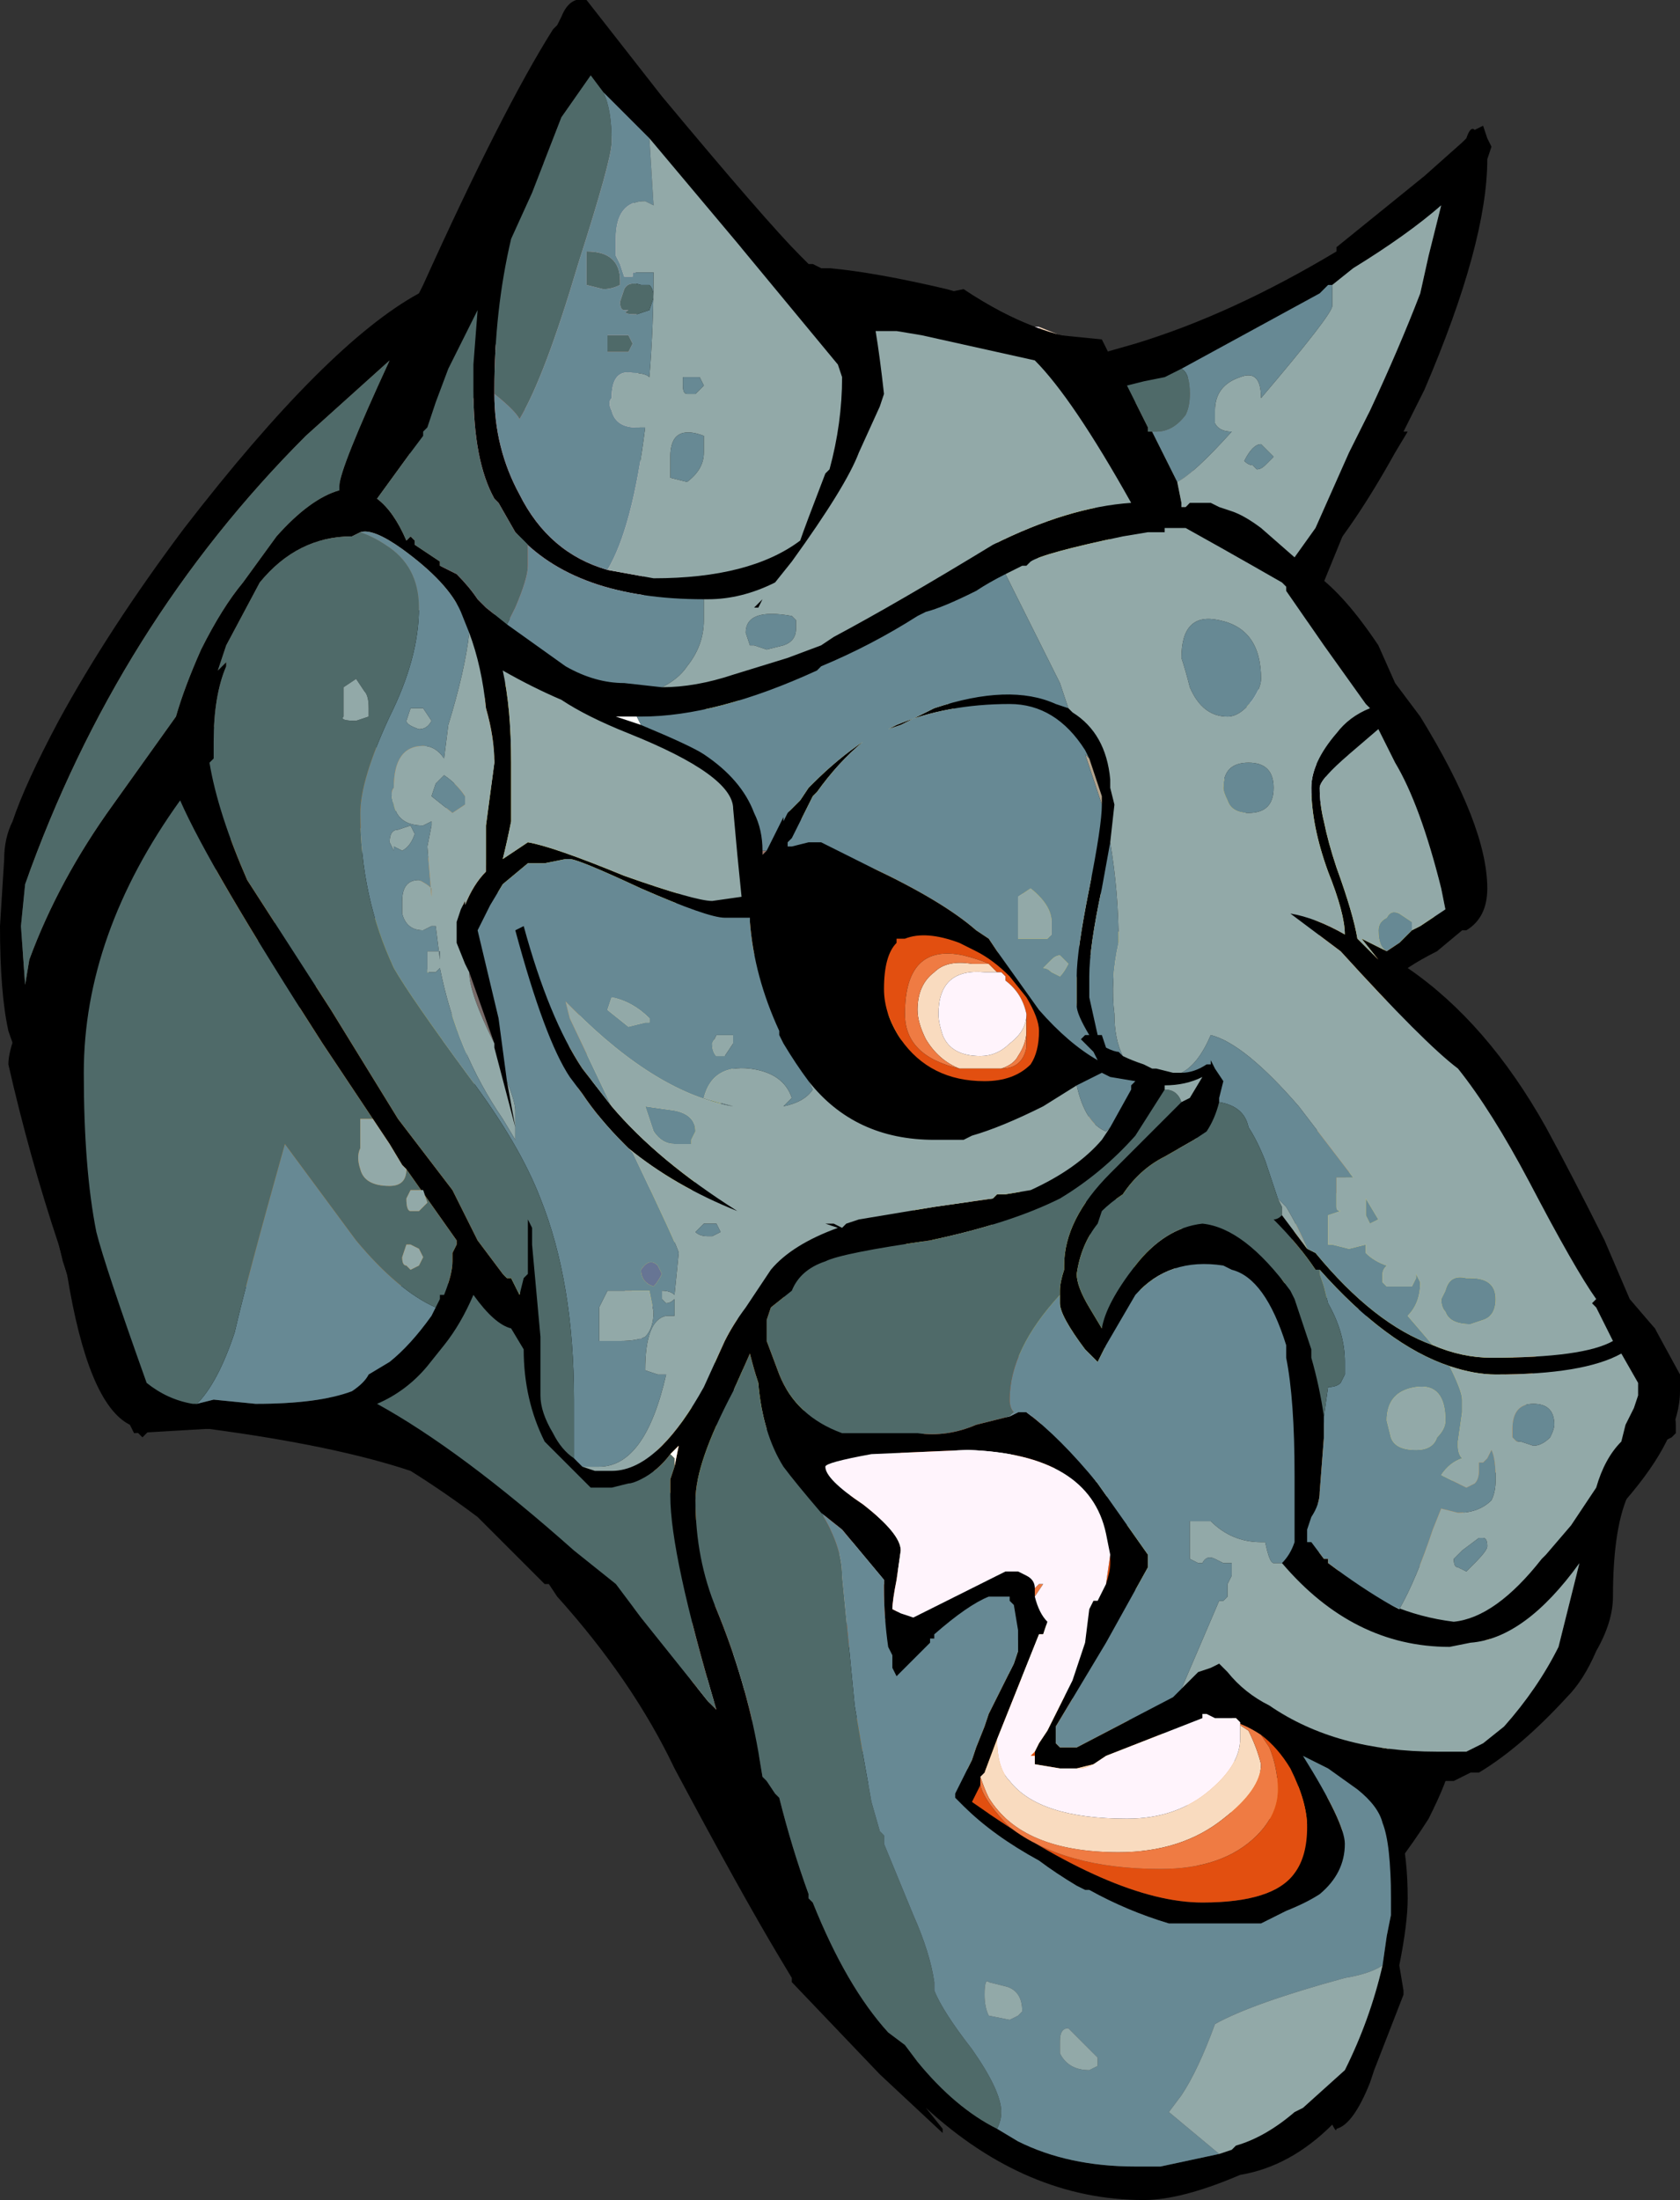 <?xml version="1.0" encoding="UTF-8" standalone="no"?>
<svg xmlns:ffdec="https://www.free-decompiler.com/flash" xmlns:xlink="http://www.w3.org/1999/xlink" ffdec:objectType="frame" height="183.75px" width="140.35px" xmlns="http://www.w3.org/2000/svg">
  <rect width="100%" height="100%" fill="#333333" stroke="none"/>
  <g transform="matrix(1.0, 0.0, 0.0, 1.0, 65.45, 160.65)">
    <use ffdec:characterId="70" height="26.25" transform="matrix(7.0, 0.0, 0.0, 7.0, -65.45, -160.65)" width="20.05" xlink:href="#shape0"/>
  </g>
  <defs>
    <g id="shape0" transform="matrix(1.0, 0.0, 0.0, 1.0, 9.35, 22.95)">
      <path d="M3.3 -18.95 L3.8 -18.9 4.0 -18.5 6.5 -19.7 7.1 -17.6 6.1 -15.15 7.85 -11.85 7.8 -11.9 7.75 -12.05 5.1 -15.45 6.0 -13.5 6.3 -12.2 6.35 -11.95 6.55 -11.25 7.1 -10.8 9.3 -8.25 10.4 -7.1 10.7 -6.55 10.7 -6.35 Q10.7 -5.8 10.05 -5.05 L7.95 -1.9 Q7.95 -1.75 7.7 -1.25 7.35 -0.7 6.9 -0.2 L-0.7 -2.1 3.45 -6.35 3.85 -5.1 4.1 -5.0 4.25 -4.85 4.4 -4.55 4.45 -4.2 4.35 -2.8 3.6 -8.7 2.9 -8.35 2.2 -6.85 2.6 -6.9 2.85 -6.8 -0.7 -3.9 -1.05 -3.6 -1.4 -3.5 -6.05 -6.7 -7.5 -5.95 -7.65 -5.8 -7.7 -5.85 -7.9 -6.1 Q-8.2 -6.45 -8.65 -8.1 -9.0 -9.15 -9.25 -10.25 -9.25 -10.4 -9.15 -10.65 L-6.1 -15.35 -3.9 -15.75 -1.65 -15.1 -1.8 -21.2 -2.45 -21.55 -3.45 -18.8 -4.3 -16.75 -4.6 -18.25 -4.45 -18.75 -5.4 -18.35 -4.55 -19.2 Q-3.8 -19.2 -3.2 -21.15 L0.65 -19.5 0.9 -19.35 1.65 -19.4 2.15 -19.5 Q2.6 -19.2 3.0 -19.05 L3.5 -18.3 3.45 -18.75 3.3 -18.95 M-8.95 -13.3 L-7.45 -15.8 -8.95 -13.3 M4.2 -18.3 L4.2 -18.1 4.8 -16.7 5.05 -18.5 4.2 -18.3 M1.2 -18.75 L1.4 -18.15 1.7 -18.0 2.85 -17.3 3.35 -17.55 1.2 -18.75 M1.5 -17.7 L1.15 -16.6 1.7 -16.65 2.9 -16.4 3.65 -15.8 5.75 -11.55 6.2 -11.5 3.55 -17.25 2.75 -17.0 1.6 -17.65 1.5 -17.7 M-0.7 -14.7 L-1.0 -14.6 -0.5 -13.75 0.45 -14.5 1.9 -14.65 3.75 -12.4 4.25 -11.0 4.65 -10.5 5.45 -10.95 -0.7 -14.7 M2.95 -12.9 L1.35 -14.15 0.35 -13.95 -0.2 -13.45 3.65 -10.85 3.4 -11.6 2.95 -12.9 M7.35 -9.95 L5.95 -7.65 6.95 -7.3 7.3 -4.5 7.35 -4.0 9.2 -7.75 8.05 -9.05 7.35 -9.95 M1.65 -10.05 L0.75 -11.85 0.25 -12.05 -0.3 -12.2 -0.4 -12.25 1.65 -10.05 M2.1 -11.5 L2.2 -11.4 2.1 -11.5 M3.8 -9.6 L1.2 -7.75 1.35 -7.6 2.1 -7.8 2.65 -8.55 3.4 -9.3 3.8 -9.6 M-1.65 -7.1 L-0.6 -10.2 -1.0 -10.8 -2.7 -12.25 -1.7 -6.95 -1.65 -7.1 M0.4 -6.2 L-1.1 -6.9 -0.7 -6.6 -0.7 -6.55 -0.3 -5.9 -0.1 -5.9 -0.05 -5.95 0.2 -6.1 0.4 -6.2 M4.95 -9.5 L3.9 -8.9 4.5 -6.65 4.95 -9.5 M6.35 -6.35 L6.4 -4.05 6.6 -4.15 6.8 -4.55 6.85 -4.6 6.65 -5.25 6.35 -6.35 M3.95 -3.3 L3.9 -3.2 3.95 -3.3 M3.4 -3.6 L2.2 -3.05 2.1 -2.25 2.2 -2.1 2.5 -1.9 2.25 -1.95 2.1 -2.0 1.85 -3.3 0.65 -2.25 0.65 -2.1 6.7 -1.1 6.7 -1.15 6.5 -1.5 3.35 -1.55 3.0 -1.75 3.3 -2.85 3.35 -3.35 3.4 -3.6 M3.75 -2.15 L5.3 -2.85 3.75 -2.15 M8.55 -3.65 L8.0 -2.8 8.05 -2.75 8.3 -3.1 8.55 -3.65 M7.45 -3.0 L7.25 -2.85 6.95 -2.35 7.2 -2.0 7.45 -3.0 M-4.2 -14.0 L-7.2 -10.7 -6.3 -11.85 -5.5 -12.45 -4.85 -12.9 -4.2 -14.0 M-3.5 -14.8 L-4.35 -12.4 -4.2 -12.0 -3.45 -12.3 -3.4 -12.3 -1.3 -12.1 -1.2 -12.55 -3.15 -14.8 -3.5 -14.8 M-4.4 -11.65 L-4.95 -12.05 -3.1 -7.1 -3.1 -7.25 -3.25 -8.3 -3.85 -10.65 -4.4 -11.65 M-0.8 -6.0 L-1.35 -6.3 -1.55 -5.5 -1.55 -5.35 -0.8 -4.55 -0.5 -4.65 -0.2 -4.95 -0.4 -5.05 -0.6 -5.0 -0.8 -5.4 -0.65 -5.5 -0.8 -5.95 -0.8 -6.0" fill="#000000" fill-rule="evenodd" stroke="none"/>
      <path d="M3.9 -3.2 L3.95 -3.3 3.9 -3.2" fill="#bfffff" fill-rule="evenodd" stroke="none"/>
      <path d="M3.25 -5.4 L2.0 -4.2 2.35 -4.45 3.25 -5.4" fill="#fc9eb6" fill-rule="evenodd" stroke="none"/>
      <path d="M3.0 -19.05 L3.05 -19.05 3.5 -18.3 3.0 -19.05 M2.2 -11.4 L2.1 -11.5 2.2 -11.4 M2.9 -6.2 L3.25 -5.4 2.35 -4.45 1.7 -5.4 2.9 -6.2 M3.9 -3.2 L3.95 -3.3 3.9 -3.2 M5.3 -2.85 L3.75 -2.15 5.3 -2.85" fill="#fff4fc" fill-rule="evenodd" stroke="none"/>
      <path d="M5.95 -7.85 L6.0 -7.85 5.95 -7.85 M-0.3 -12.2 L-0.4 -11.6 -0.4 -12.25 -0.3 -12.2 M6.4 -4.05 L6.6 -4.15 6.4 -4.05 M3.1 -3.55 L3.4 -3.6 3.35 -3.35 3.1 -3.55 M0.65 -2.1 L0.65 -2.25 0.65 -2.2 0.65 -2.1 M8.3 -3.1 L8.55 -3.65 8.3 -3.1 M7.25 -2.85 L7.45 -3.0 7.25 -2.85 M-6.6 -7.6 L-6.85 -7.75 -6.85 -7.85 -6.6 -7.6" fill="#daa6e1" fill-rule="evenodd" stroke="none"/>
      <path d="M5.1 -15.45 L7.75 -12.05 6.0 -13.75 5.9 -13.9 5.1 -15.45 M3.5 -9.65 L3.8 -9.6 3.4 -9.3 3.2 -9.5 3.5 -9.65 M4.4 -4.75 L4.65 -3.7 4.45 -4.2 4.4 -4.55 4.4 -4.75 M-0.2 -4.95 L-0.4 -5.05 -0.2 -4.95" fill="#f8e4f8" fill-rule="evenodd" stroke="none"/>
      <path d="M1.6 -17.65 L2.75 -17.0 1.6 -17.65 M1.7 -18.0 L2.85 -17.3 1.7 -18.0 M1.9 -14.65 L3.75 -12.4 1.9 -14.65 M1.35 -14.15 L2.95 -12.9 1.35 -14.15 M5.9 -12.35 L5.45 -13.4 5.9 -12.35 M7.2 -10.05 L7.35 -9.95 8.05 -9.05 8.15 -8.8 7.2 -10.05 M-0.1 -5.9 L-0.3 -5.9 -0.1 -5.9 M6.65 -5.25 L6.35 -6.35 6.65 -5.25 M3.45 -6.35 L2.85 -6.8 2.6 -6.9 3.85 -5.1 3.45 -6.35 M-5.5 -12.45 L-6.3 -11.85 -5.5 -12.45" fill="#fbeefb" fill-rule="evenodd" stroke="none"/>
      <path d="M5.9 -13.9 L6.0 -13.75 5.9 -13.9 M6.35 -11.95 L6.55 -11.25 6.35 -11.95 M-1.85 -7.4 L-1.8 -7.3 -1.85 -7.4 M-1.8 -7.2 L-1.65 -7.1 -1.7 -6.95 -1.8 -7.2 M4.25 -4.85 L4.4 -4.75 4.4 -4.55 4.25 -4.85 M6.8 -4.55 L6.85 -4.6 6.8 -4.55 M6.7 -1.15 L6.7 -1.1 6.7 -1.15 M0.65 -2.1 L0.65 -2.2 0.65 -2.1 M8.0 -2.8 L8.05 -2.75 8.0 -2.8" fill="#d576dc" fill-rule="evenodd" stroke="none"/>
      <path d="M4.2 -18.3 L4.2 -18.1 4.2 -18.3 M-1.8 -21.2 L-2.45 -21.55 -1.8 -21.2" fill="#f1efe4" fill-rule="evenodd" stroke="none"/>
      <path d="M-1.8 -21.2 L-1.65 -15.1 -3.45 -18.8 -2.45 -21.55 -1.8 -21.2" fill="#ffcccc" fill-rule="evenodd" stroke="none"/>
      <path d="M-3.45 -18.8 L-1.65 -15.1 -3.9 -15.75 -4.3 -16.75 -3.45 -18.8" fill="#fc8b85" fill-rule="evenodd" stroke="none"/>
      <path d="M2.25 -1.95 L2.5 -1.9 2.55 -1.9 2.25 -1.95 M2.2 -2.1 L2.1 -2.25 2.2 -2.1 M-4.35 -12.4 L-4.2 -12.0 -4.35 -12.4 M-0.8 -5.95 L-0.65 -5.5 -0.8 -5.95" fill="#ecc1e9" fill-rule="evenodd" stroke="none"/>
      <path d="M-9.15 -10.65 L-8.95 -13.3 -7.45 -15.8 -5.4 -18.35 -4.45 -18.75 -4.6 -18.25 -6.1 -15.35 -9.15 -10.65 M4.2 -18.1 L4.2 -18.3 5.05 -18.5 4.8 -16.7 4.2 -18.1" fill="#665542" fill-rule="evenodd" stroke="none"/>
      <path d="M4.8 -16.7 L5.05 -18.5 4.8 -16.7 M-3.9 -15.75 L-6.1 -15.35 -4.6 -18.25 -4.3 -16.75 -3.9 -15.75" fill="#a68a6c" fill-rule="evenodd" stroke="none"/>
      <path d="M7.35 -4.0 L7.3 -4.5 7.4 -4.55 7.65 -4.55 7.8 -4.5 7.35 -4.0 M4.95 -9.5 L4.3 -8.8 3.9 -8.9 4.95 -9.5" fill="#e7a51d" fill-rule="evenodd" stroke="none"/>
      <path d="M5.75 -11.55 L3.65 -15.8 5.45 -13.4 5.9 -12.35 6.1 -11.6 5.75 -11.55 M5.0 -10.75 L-0.7 -14.7 5.45 -10.95 5.0 -10.75 M6.0 -13.5 L6.5 -12.45 6.3 -12.2 6.0 -13.5 M7.3 -4.5 L6.95 -7.3 7.4 -4.55 7.3 -4.5 M2.45 -11.85 L-0.05 -13.35 2.45 -11.85 M1.2 -7.75 L3.5 -9.65 3.2 -9.5 2.05 -8.95 1.6 -8.7 1.35 -7.6 1.2 -7.75 M-1.9 -8.3 L-1.95 -7.75 -2.15 -8.55 -1.9 -8.3 M-1.1 -6.9 L-0.3 -7.35 -0.7 -6.6 -1.1 -6.9 M-0.05 -7.65 L0.4 -6.2 0.2 -6.1 -0.05 -7.65 M4.65 -3.7 L4.35 -2.8 4.45 -4.2 4.65 -3.7 M3.6 -8.7 L2.9 -8.35 3.6 -8.7 M3.9 -8.9 L4.3 -8.8 4.5 -6.65 3.9 -8.9 M2.2 -3.05 L3.4 -3.6 3.1 -3.55 2.3 -3.1 2.2 -3.05 M-4.35 -14.1 L-4.2 -14.0 -4.85 -12.9 -4.35 -14.1 M-7.75 -10.55 L-6.15 -13.85 -7.75 -10.55 M-3.45 -12.3 L-3.65 -12.95 -3.4 -12.3 -3.45 -12.3 M-3.45 -13.9 L-3.5 -14.8 -3.15 -14.8 -3.35 -14.0 -3.45 -13.9 M-1.2 -12.55 L-1.3 -12.1 -1.2 -12.55 M-2.7 -12.2 L-2.65 -11.75 -2.8 -11.6 -2.7 -12.2 M-6.15 -10.4 L-4.95 -12.05 -4.4 -11.65 -6.15 -10.4 M-3.1 -7.1 L-3.3 -7.3 -3.1 -7.25 -3.1 -7.1 M-4.8 -7.6 L-5.7 -7.6 -4.8 -7.6 M-6.85 -7.75 L-6.45 -9.8 -6.65 -9.35 -6.85 -7.85 -6.85 -7.75 M-1.35 -6.3 L-0.8 -6.0 -0.8 -5.4 -0.6 -5.0 -0.5 -4.65 -0.8 -4.55 -1.35 -6.3 M-1.55 -5.35 L-1.55 -5.5 -1.55 -5.35" fill="#eec215" fill-rule="evenodd" stroke="none"/>
      <path d="M1.45 -18.2 L1.2 -18.75 3.35 -17.55 1.45 -18.2 M1.15 -16.6 L1.45 -17.05 1.7 -16.65 1.15 -16.6 M3.55 -17.25 L6.2 -11.5 6.1 -11.6 5.9 -12.35 5.45 -13.4 3.65 -15.8 2.9 -16.4 3.55 -17.25 M-0.7 -14.7 L5.0 -10.75 4.65 -10.5 4.25 -11.0 0.45 -14.5 -0.5 -13.75 -1.0 -14.6 -0.7 -14.7 M3.4 -11.6 L3.65 -10.85 2.45 -11.85 -0.05 -13.35 -0.2 -13.45 0.35 -13.95 3.4 -11.6 M5.1 -15.45 L5.9 -13.9 6.0 -13.75 7.75 -12.05 7.8 -11.9 6.8 -11.45 6.55 -12.2 6.5 -12.45 6.0 -13.5 5.1 -15.45 M5.95 -7.65 L5.95 -7.85 6.0 -7.85 6.6 -10.45 8.15 -8.8 8.05 -9.05 9.2 -7.75 8.75 -5.7 7.65 -4.55 7.4 -4.55 6.95 -7.3 5.95 -7.65 M0.75 -11.85 L1.65 -10.05 -0.4 -11.6 -0.3 -12.2 0.25 -12.05 0.75 -11.85 M3.4 -9.3 L2.65 -8.55 2.05 -8.95 3.2 -9.5 3.4 -9.3 M2.1 -7.8 L1.35 -7.6 1.6 -8.7 2.1 -7.8 M-0.6 -10.2 L-1.65 -7.1 -1.8 -7.2 -1.8 -7.3 -1.85 -7.4 -1.95 -7.75 -1.9 -8.3 -0.6 -10.2 M-2.7 -12.25 L-1.0 -10.8 -2.65 -11.75 -2.7 -12.2 -2.7 -12.25 M-0.3 -7.35 L-0.05 -7.65 0.2 -6.1 -0.05 -5.95 -0.7 -6.55 -0.7 -6.6 -0.3 -7.35 M2.2 -6.85 L2.9 -8.35 3.6 -8.7 4.35 -2.8 4.65 -3.7 4.4 -4.75 4.25 -4.85 4.1 -5.0 2.2 -6.85 M2.2 -3.05 L2.3 -3.1 3.3 -2.85 3.0 -1.75 2.55 -1.9 2.5 -1.9 2.2 -2.1 2.1 -2.25 2.2 -3.05 M3.35 -1.55 L6.5 -1.5 1.85 -3.3 2.1 -2.0 3.35 -1.55 M-3.65 -12.95 L-3.65 -13.05 -3.35 -14.0 -3.15 -14.8 -1.2 -12.55 -1.3 -12.1 -3.4 -12.3 -3.65 -12.95 M-6.15 -10.4 L-4.4 -11.65 -3.85 -10.65 -6.65 -9.35 -6.45 -9.8 -6.15 -10.4 M-3.3 -7.3 L-3.7 -7.65 -3.25 -8.3 -3.1 -7.25 -3.3 -7.3 M-0.5 -4.65 L-0.6 -5.0 -0.4 -5.05 -0.2 -4.95 -0.5 -4.65" fill="#fad541" fill-rule="evenodd" stroke="none"/>
      <path d="M1.4 -18.15 L1.45 -18.2 3.35 -17.55 2.85 -17.3 1.7 -18.0 1.4 -18.15 M1.45 -17.05 L1.5 -17.7 1.6 -17.65 2.75 -17.0 3.55 -17.25 2.9 -16.4 1.7 -16.65 1.45 -17.05 M0.45 -14.5 L4.25 -11.0 3.75 -12.4 1.9 -14.65 0.45 -14.5 M1.35 -14.15 L2.95 -12.9 3.4 -11.6 0.35 -13.95 1.35 -14.15 M6.55 -12.2 L6.8 -11.45 6.55 -12.2 M6.6 -10.45 L7.2 -10.05 8.15 -8.8 6.6 -10.45 M2.65 -8.55 L2.1 -7.8 1.6 -8.7 2.05 -8.95 2.65 -8.55 M-0.6 -10.2 L-1.9 -8.3 -2.15 -8.55 -2.8 -11.6 -2.65 -11.75 -1.0 -10.8 -0.6 -10.2 M-0.05 -5.95 L-0.1 -5.9 -0.3 -5.9 -0.7 -6.55 -0.05 -5.95 M2.2 -6.85 L4.1 -5.0 3.85 -5.1 2.6 -6.9 2.2 -6.85 M4.3 -8.8 L4.95 -9.5 4.5 -6.65 4.3 -8.8 M2.3 -3.1 L3.1 -3.55 3.35 -3.35 3.3 -2.85 2.3 -3.1 M3.0 -1.75 L3.35 -1.55 2.1 -2.0 2.25 -1.95 2.55 -1.9 3.0 -1.75 M7.65 -4.55 L8.75 -5.7 7.8 -4.5 7.65 -4.55 M7.25 -2.85 L7.45 -3.0 7.2 -2.0 6.95 -2.35 7.25 -2.85 M-6.15 -13.85 L-4.35 -14.1 -4.85 -12.9 -5.5 -12.45 -6.3 -11.85 -7.2 -10.7 -7.75 -10.55 -6.15 -13.85 M-3.65 -13.05 L-3.45 -13.9 -3.35 -14.0 -3.65 -13.05 M-3.7 -7.65 L-4.8 -7.6 -5.7 -7.6 -6.6 -7.6 -6.85 -7.85 -6.65 -9.35 -3.85 -10.65 -3.25 -8.3 -3.7 -7.65 M-0.8 -5.4 L-0.8 -6.0 -0.8 -5.95 -0.65 -5.5 -0.8 -5.4" fill="#fedd92" fill-rule="evenodd" stroke="none"/>
      <path d="M-0.95 -2.6 L-1.05 -2.8 1.7 -5.4 2.35 -4.45 2.0 -4.2 0.65 -3.2 -0.95 -2.6 M0.65 -19.5 L0.9 -19.35 0.65 -19.5 M3.05 -19.05 L3.3 -18.95 3.45 -18.75 3.5 -18.3 3.05 -19.05 M3.75 -2.15 L5.3 -2.85 3.75 -2.15" fill="#f9dbbf" fill-rule="evenodd" stroke="none"/>
      <path d="M-0.85 -2.35 L-0.95 -2.6 0.65 -3.2 -0.85 -2.35 M-1.05 -2.8 L-1.35 -3.4 -1.05 -3.6 -0.7 -3.9 2.9 -6.2 1.7 -5.4 -1.05 -2.8" fill="#ef7b43" fill-rule="evenodd" stroke="none"/>
      <path d="M-0.7 -2.1 L-0.85 -2.35 0.65 -3.2 2.0 -4.2 3.25 -5.4 2.9 -6.2 -0.7 -3.9 2.85 -6.8 3.45 -6.35 -0.7 -2.1 M-1.35 -3.4 L-1.4 -3.5 -1.05 -3.6 -1.35 -3.4 M2.2 -11.4 L2.1 -11.5 2.2 -11.4" fill="#e24f10" fill-rule="evenodd" stroke="none"/>
      <path d="M7.85 -11.85 L7.4 -11.45 7.1 -10.8 6.55 -11.25 6.35 -11.95 6.3 -12.2 6.5 -12.45 6.55 -12.2 6.8 -11.45 7.8 -11.9 7.85 -11.85 M1.2 -18.75 L1.45 -18.2 1.4 -18.15 1.2 -18.75 M1.15 -16.6 L1.5 -17.7 1.45 -17.05 1.15 -16.6 M6.2 -11.5 L5.75 -11.55 6.1 -11.6 6.2 -11.5 M-1.0 -14.6 L-0.5 -13.75 -1.0 -14.6 M4.65 -10.5 L5.0 -10.75 5.45 -10.95 4.65 -10.5 M3.65 -10.85 L-0.2 -13.45 -0.05 -13.35 2.45 -11.85 3.65 -10.85 M5.95 -7.65 L7.35 -9.95 7.2 -10.05 6.6 -10.45 6.0 -7.85 5.95 -7.85 5.95 -7.65 M9.2 -7.75 L7.35 -4.0 7.8 -4.5 8.75 -5.7 9.2 -7.75 M0.75 -11.85 L0.25 -12.05 0.75 -11.85 M-0.4 -11.6 L1.65 -10.05 -0.4 -12.25 -0.4 -11.6 M1.2 -7.75 L3.8 -9.6 3.5 -9.65 1.2 -7.75 M-1.95 -7.75 L-1.85 -7.4 -1.8 -7.3 -1.8 -7.2 -1.7 -6.95 -2.7 -12.25 -2.7 -12.2 -2.8 -11.6 -2.15 -8.55 -1.95 -7.75 M-1.1 -6.9 L0.4 -6.2 -0.05 -7.65 -0.3 -7.35 -1.1 -6.9 M6.4 -4.05 L6.35 -6.35 6.65 -5.25 6.85 -4.6 6.8 -4.55 6.6 -4.15 6.4 -4.05 M6.5 -1.5 L6.7 -1.15 6.7 -1.1 0.65 -2.1 0.65 -2.2 0.65 -2.25 1.85 -3.3 6.5 -1.5 M8.0 -2.8 L8.55 -3.65 8.3 -3.1 8.05 -2.75 8.0 -2.8 M7.2 -2.0 L6.95 -2.35 7.2 -2.0 M-4.35 -14.1 L-6.15 -13.85 -7.75 -10.55 -7.2 -10.7 -4.2 -14.0 -4.35 -14.1 M-4.35 -12.4 L-3.5 -14.8 -3.45 -13.9 -3.65 -13.05 -3.65 -12.95 -3.45 -12.3 -4.2 -12.0 -4.35 -12.4 M-4.95 -12.05 L-6.15 -10.4 -6.45 -9.8 -6.85 -7.75 -6.6 -7.6 -5.7 -7.6 -4.8 -7.6 -3.7 -7.65 -3.3 -7.3 -3.1 -7.1 -4.95 -12.05 M-1.35 -6.3 L-0.8 -4.55 -1.55 -5.35 -1.55 -5.5 -1.35 -6.3" fill="#e77d0a" fill-rule="evenodd" stroke="none"/>
      <path d="M8.15 -21.3 Q8.2 -21.45 8.25 -21.4 L8.35 -21.45 8.4 -21.3 8.45 -21.2 8.4 -21.05 Q8.4 -20.05 7.65 -18.3 L7.4 -17.8 7.45 -17.8 7.3 -17.55 Q6.8 -16.65 6.35 -16.15 L6.35 -16.1 Q6.7 -15.85 7.1 -15.25 L7.3 -14.8 7.6 -14.4 Q8.4 -13.1 8.4 -12.35 8.4 -12.0 8.15 -11.85 L8.1 -11.85 7.8 -11.6 Q7.6 -11.5 7.45 -11.4 8.4 -10.75 9.1 -9.5 9.4 -8.95 9.8 -8.15 L10.1 -7.45 10.4 -7.1 10.65 -6.55 10.55 -6.3 Q10.65 -6.1 10.65 -5.95 L10.65 -5.85 10.6 -5.8 10.5 -5.75 10.4 -5.95 10.3 -5.65 10.1 -5.25 10.1 -5.15 Q9.9 -4.75 9.9 -3.9 9.9 -3.6 9.7 -3.25 9.55 -2.9 9.35 -2.7 8.8 -2.1 8.3 -1.8 L8.2 -1.8 8.0 -1.7 7.1 -1.7 Q7.45 -1.25 7.45 -0.3 7.45 0.0 7.35 0.5 L7.4 0.8 7.4 0.85 7.05 1.75 7.0 1.9 Q6.8 2.4 6.6 2.45 6.6 2.5 6.55 2.4 6.05 2.9 5.45 3.0 4.75 3.3 4.3 3.3 2.9 3.3 1.7 2.2 L1.9 2.45 1.9 2.5 1.15 1.8 0.1 0.7 0.1 0.65 -0.05 0.4 Q-0.5 -0.35 -1.3 -1.85 -1.8 -2.9 -2.7 -3.9 L-2.8 -4.05 -2.85 -4.05 -3.65 -4.85 Q-4.05 -5.15 -4.45 -5.4 -5.35 -5.7 -6.85 -5.9 L-6.9 -5.9 -7.75 -5.85 -7.8 -5.95 Q-8.3 -6.2 -8.55 -7.75 L-8.6 -7.9 Q-8.85 -8.95 -8.95 -9.9 -9.15 -10.35 -9.25 -10.65 -9.35 -11.1 -9.35 -11.9 L-9.3 -12.7 Q-9.3 -12.95 -9.2 -13.15 -9.05 -13.6 -8.65 -14.35 -8.05 -15.45 -7.15 -16.65 -5.45 -18.85 -4.35 -19.45 L-4.3 -19.55 Q-3.35 -21.65 -2.75 -22.6 L-2.7 -22.65 -2.65 -22.75 Q-2.55 -23.0 -2.35 -22.95 L-1.45 -21.8 Q-0.2 -20.3 0.2 -19.9 L0.3 -19.8 0.35 -19.8 0.45 -19.75 0.55 -19.75 Q1.1 -19.7 1.95 -19.5 L2.3 -19.4 Q2.95 -19.0 3.55 -18.9 L3.85 -18.75 4.2 -18.85 Q5.35 -19.2 6.6 -19.95 L6.6 -20.0 7.65 -20.85 8.1 -21.25 8.15 -21.3 M4.75 -18.55 L4.55 -18.45 4.3 -18.4 4.1 -18.35 4.35 -17.85 4.35 -17.8 4.4 -17.8 4.7 -17.2 4.75 -16.95 4.75 -16.9 4.8 -16.9 4.85 -16.95 5.1 -16.95 5.2 -16.9 5.35 -16.85 Q5.5 -16.8 5.7 -16.65 L6.1 -16.3 6.35 -16.65 6.75 -17.55 7.0 -18.05 Q7.35 -18.8 7.6 -19.45 L7.7 -19.9 7.85 -20.5 Q7.45 -20.15 6.8 -19.75 L6.55 -19.55 6.5 -19.55 6.4 -19.45 4.75 -18.55 M-2.1 -16.15 L-1.55 -16.05 Q-0.4 -16.05 0.2 -16.5 0.25 -16.65 0.5 -17.3 L0.55 -17.35 Q0.7 -17.9 0.7 -18.45 L0.65 -18.6 -0.55 -20.05 -1.6 -21.3 -2.15 -21.85 -2.3 -22.05 -2.65 -21.55 -3.0 -20.65 -3.25 -20.1 Q-3.45 -19.25 -3.45 -18.3 L-3.45 -18.25 Q-3.45 -17.6 -3.15 -17.05 -2.8 -16.35 -2.1 -16.15 M-1.45 -14.75 Q-1.05 -14.75 -0.6 -14.9 L0.05 -15.1 0.45 -15.25 0.6 -15.35 Q1.35 -15.75 2.5 -16.45 3.4 -16.9 4.15 -16.95 3.45 -18.2 3.0 -18.65 L1.65 -18.95 1.35 -19.0 1.1 -19.0 Q1.15 -18.7 1.2 -18.25 L1.15 -18.1 0.9 -17.55 Q0.75 -17.15 0.1 -16.25 L-0.1 -16.0 Q-0.5 -15.8 -0.9 -15.8 L-0.95 -15.8 Q-2.5 -15.8 -3.2 -16.6 L-3.4 -16.95 -3.45 -17.0 Q-3.7 -17.45 -3.7 -18.3 L-3.7 -18.6 -3.65 -19.25 -4.0 -18.55 -4.15 -18.15 -4.25 -17.85 -4.3 -17.8 -4.3 -17.75 -4.45 -17.55 -4.85 -17.0 Q-4.65 -16.85 -4.5 -16.5 L-4.45 -16.55 -4.4 -16.5 -4.4 -16.45 -4.1 -16.25 -4.1 -16.2 -3.9 -16.1 Q-3.75 -15.95 -3.65 -15.8 L-3.55 -15.7 -3.3 -15.5 -2.6 -15.0 Q-2.25 -14.8 -1.9 -14.8 L-1.45 -14.75 M2.65 -16.1 Q2.45 -16.0 2.3 -15.9 1.9 -15.7 1.7 -15.65 L1.6 -15.6 Q1.05 -15.25 0.45 -15.0 L0.4 -14.95 Q-0.8 -14.4 -1.7 -14.4 L-2.0 -14.4 -1.7 -14.3 Q-1.1 -14.05 -0.95 -13.95 -0.5 -13.65 -0.35 -13.25 -0.25 -13.05 -0.25 -12.8 L-0.25 -12.75 -0.2 -12.8 0.0 -13.2 0.0 -13.15 0.05 -13.25 0.2 -13.4 0.3 -13.55 0.35 -13.6 Q0.65 -13.9 0.95 -14.1 0.65 -13.85 0.4 -13.5 L0.35 -13.45 0.1 -12.95 0.05 -12.9 0.05 -12.85 0.1 -12.85 0.3 -12.9 0.45 -12.9 1.05 -12.6 Q1.9 -12.2 2.3 -11.85 L2.45 -11.75 2.55 -11.6 Q2.8 -11.25 3.05 -10.9 3.4 -10.5 3.75 -10.3 L3.7 -10.4 3.55 -10.55 3.6 -10.6 3.65 -10.6 Q3.5 -10.85 3.5 -10.95 L3.5 -11.3 Q3.5 -11.6 3.65 -12.35 3.8 -13.1 3.8 -13.35 L3.8 -13.45 3.65 -13.9 3.6 -14.0 Q3.25 -14.55 2.7 -14.55 1.95 -14.55 1.35 -14.3 L1.25 -14.25 1.4 -14.3 Q1.6 -14.4 1.8 -14.5 2.7 -14.8 3.25 -14.55 L3.4 -14.5 3.45 -14.45 Q3.85 -14.2 3.9 -13.65 L3.9 -13.55 3.95 -13.35 3.9 -12.9 3.8 -12.35 Q3.65 -11.65 3.65 -11.3 L3.65 -11.05 3.75 -10.6 3.8 -10.6 3.85 -10.45 Q3.95 -10.4 4.0 -10.4 L4.05 -10.35 Q4.15 -10.3 4.3 -10.25 L4.4 -10.2 4.45 -10.2 4.65 -10.15 4.7 -10.15 4.75 -10.15 Q4.9 -10.15 5.05 -10.25 L5.1 -10.25 5.1 -10.3 5.15 -10.2 5.25 -10.05 5.2 -9.85 5.2 -9.8 Q5.15 -9.6 5.05 -9.45 L4.9 -9.35 4.55 -9.15 Q4.25 -9.0 4.05 -8.7 3.9 -8.6 3.8 -8.5 L3.75 -8.35 Q3.55 -8.1 3.5 -7.75 3.5 -7.6 3.65 -7.35 L3.8 -7.1 Q3.85 -7.4 4.2 -7.85 4.55 -8.3 5.0 -8.35 5.5 -8.3 6.05 -7.55 L6.1 -7.45 6.3 -6.85 6.3 -6.75 Q6.4 -6.4 6.45 -6.05 L6.45 -5.8 6.4 -5.15 Q6.4 -5.0 6.3 -4.85 L6.25 -4.7 6.25 -4.55 6.3 -4.55 6.45 -4.35 6.5 -4.35 6.5 -4.3 Q6.9 -4.0 7.25 -3.8 7.6 -3.65 8.0 -3.6 8.5 -3.65 9.05 -4.35 L9.1 -4.4 9.4 -4.75 9.7 -5.2 Q9.8 -5.55 10.0 -5.75 L10.05 -5.95 10.15 -6.15 10.2 -6.3 10.2 -6.45 10.0 -6.8 Q9.55 -6.55 8.5 -6.55 8.25 -6.55 7.95 -6.65 7.2 -6.9 6.4 -7.8 L6.35 -7.8 Q6.15 -8.1 5.85 -8.4 5.9 -8.4 5.95 -8.45 L6.25 -8.05 6.35 -8.0 Q7.05 -7.15 7.75 -6.9 8.1 -6.75 8.45 -6.75 9.55 -6.75 9.9 -6.95 L9.7 -7.35 9.65 -7.4 9.7 -7.45 Q9.45 -7.8 8.9 -8.85 8.45 -9.7 8.05 -10.2 7.65 -10.5 6.65 -11.6 L6.05 -12.05 Q6.35 -12.0 6.7 -11.8 6.7 -12.05 6.5 -12.55 6.3 -13.1 6.3 -13.55 6.3 -13.85 6.6 -14.2 6.75 -14.4 7.0 -14.5 L6.95 -14.55 6.45 -15.25 6.0 -15.9 6.0 -15.95 5.95 -16.0 5.6 -16.2 Q5.25 -16.4 4.8 -16.65 L4.55 -16.65 4.55 -16.6 4.35 -16.6 4.05 -16.55 Q3.1 -16.35 2.95 -16.25 L2.9 -16.2 2.85 -16.2 2.65 -16.1 M7.5 -11.85 L7.6 -11.9 7.9 -12.1 7.85 -12.35 Q7.6 -13.35 7.3 -13.85 L7.1 -14.25 6.75 -13.95 Q6.4 -13.65 6.4 -13.55 6.4 -13.35 6.45 -13.15 6.5 -12.9 6.6 -12.6 6.8 -12.05 6.85 -11.75 L7.1 -11.5 6.9 -11.75 7.2 -11.6 7.35 -11.7 7.5 -11.85 M1.35 -11.7 Q1.2 -11.55 1.2 -11.15 1.2 -10.85 1.4 -10.55 1.75 -10.05 2.4 -10.05 2.75 -10.05 2.95 -10.25 3.05 -10.4 3.05 -10.65 3.05 -10.8 2.9 -11.05 L2.7 -11.3 Q2.5 -11.5 2.3 -11.6 L2.1 -11.7 Q1.7 -11.85 1.45 -11.75 L1.35 -11.75 1.35 -11.7 M3.5 -10.0 L3.1 -9.75 Q2.6 -9.5 2.25 -9.4 L2.15 -9.35 1.8 -9.35 Q0.85 -9.35 0.3 -10.05 0.15 -10.25 0.0 -10.5 L-0.05 -10.6 -0.05 -10.65 Q-0.35 -11.3 -0.4 -11.95 L-0.4 -12.0 -0.7 -12.0 Q-0.9 -12.0 -1.7 -12.35 -2.45 -12.7 -2.55 -12.7 L-2.6 -12.7 -2.85 -12.65 -3.05 -12.65 -3.35 -12.4 -3.5 -12.15 -3.65 -11.85 -3.4 -10.8 -3.3 -10.05 -3.2 -9.5 -3.45 -10.45 -3.45 -10.5 -3.75 -11.35 -3.8 -11.45 -3.9 -11.7 -3.9 -11.95 -3.85 -12.1 -3.8 -12.2 -3.8 -12.15 Q-3.7 -12.4 -3.55 -12.55 -3.55 -12.75 -3.55 -13.1 L-3.45 -13.85 Q-3.45 -14.15 -3.55 -14.5 -3.6 -15.0 -3.75 -15.4 L-3.85 -15.65 Q-4.0 -16.0 -4.55 -16.4 -4.9 -16.65 -5.05 -16.6 L-5.15 -16.55 Q-5.8 -16.55 -6.25 -16.0 L-6.65 -15.25 -6.75 -14.95 -6.65 -15.05 -6.65 -15.0 Q-6.8 -14.65 -6.8 -14.1 L-6.8 -13.9 -6.85 -13.85 Q-6.75 -13.25 -6.4 -12.45 L-5.4 -10.9 -4.6 -9.6 -3.95 -8.75 -3.65 -8.15 -3.35 -7.75 -3.3 -7.7 -3.25 -7.7 -3.15 -7.5 -3.1 -7.7 -3.05 -7.75 -3.05 -8.4 -3.0 -8.3 -3.0 -8.1 -2.9 -7.0 -2.9 -6.3 Q-2.9 -6.1 -2.75 -5.85 -2.65 -5.65 -2.5 -5.55 L-2.4 -5.45 -2.25 -5.4 -2.05 -5.4 Q-1.75 -5.4 -1.45 -5.7 -1.2 -5.95 -0.95 -6.4 L-0.7 -6.95 Q-0.6 -7.15 -0.45 -7.35 L-0.15 -7.8 Q0.1 -8.1 0.65 -8.3 L0.5 -8.35 0.6 -8.35 0.7 -8.3 0.75 -8.35 0.9 -8.4 1.8 -8.55 2.5 -8.65 2.55 -8.7 2.65 -8.7 2.95 -8.75 Q3.5 -9.0 3.8 -9.35 L3.9 -9.5 4.15 -9.95 4.15 -10.0 4.2 -10.05 3.9 -10.1 3.8 -10.15 3.5 -10.0 M-2.05 -9.75 Q-1.5 -9.1 -0.55 -8.5 -1.3 -8.8 -1.85 -9.25 L-1.9 -9.3 Q-2.2 -9.6 -2.4 -9.9 L-2.55 -10.1 Q-2.85 -10.55 -3.2 -11.85 L-3.1 -11.9 Q-2.8 -10.8 -2.4 -10.2 L-2.05 -9.75 M4.55 -9.95 L4.2 -9.4 Q3.8 -8.95 3.3 -8.65 2.7 -8.35 1.75 -8.15 0.7 -8.0 0.5 -7.9 0.2 -7.8 0.1 -7.55 L-0.15 -7.35 -0.2 -7.2 -0.2 -6.95 -0.05 -6.55 Q0.15 -6.05 0.7 -5.85 L1.6 -5.85 Q1.95 -5.8 2.3 -5.95 L2.7 -6.05 2.8 -6.1 2.9 -6.1 Q3.3 -5.8 3.75 -5.25 L4.35 -4.4 4.35 -4.25 3.85 -3.35 3.25 -2.35 3.25 -2.15 3.3 -2.1 3.5 -2.1 4.65 -2.7 4.95 -3.0 5.1 -3.05 5.2 -3.1 5.3 -3.0 Q5.5 -2.75 5.8 -2.6 6.6 -2.05 7.8 -2.05 L8.15 -2.05 8.35 -2.15 8.6 -2.35 Q9.0 -2.8 9.25 -3.3 L9.5 -4.3 Q8.85 -3.4 8.2 -3.35 L7.95 -3.3 Q6.8 -3.3 5.95 -4.3 6.05 -4.4 6.1 -4.55 L6.1 -5.35 Q6.1 -6.25 6.0 -6.75 L6.0 -6.9 Q5.75 -7.7 5.35 -7.8 L5.25 -7.85 Q4.6 -7.95 4.2 -7.5 L3.85 -6.9 3.75 -6.7 3.6 -6.85 Q3.3 -7.25 3.3 -7.4 L3.3 -7.5 3.3 -7.55 Q3.3 -7.65 3.35 -7.8 L3.35 -7.85 Q3.35 -8.4 3.9 -8.95 L4.75 -9.8 4.85 -9.85 5.0 -10.1 Q4.8 -10.0 4.55 -10.0 L4.55 -9.95 M5.3 -9.4 Q5.3 -9.5 5.3 -9.4 M3.0 -3.9 Q3.05 -3.7 3.15 -3.6 L3.1 -3.45 3.05 -3.45 2.55 -2.2 2.4 -1.8 2.35 -1.75 2.35 -1.65 2.25 -1.45 Q3.95 -0.25 5.0 -0.25 5.85 -0.25 6.1 -0.6 6.25 -0.8 6.25 -1.15 6.25 -1.45 6.05 -1.85 5.9 -2.1 5.7 -2.25 5.55 -2.35 5.4 -2.4 L5.35 -2.45 5.15 -2.45 5.05 -2.5 5.0 -2.5 5.0 -2.45 3.85 -2.0 3.7 -1.9 3.5 -1.85 3.3 -1.85 3.0 -1.9 3.0 -2.0 3.0 -2.05 3.05 -2.15 3.15 -2.3 3.45 -2.9 3.6 -3.35 3.65 -3.75 3.7 -3.85 3.75 -3.85 3.85 -4.05 Q3.9 -4.2 3.9 -4.3 L3.9 -4.4 3.85 -4.65 Q3.65 -5.6 2.2 -5.65 L1.05 -5.6 Q0.5 -5.5 0.5 -5.45 0.5 -5.3 0.95 -5.0 1.4 -4.65 1.4 -4.45 L1.35 -4.1 Q1.3 -3.85 1.3 -3.75 L1.4 -3.7 1.55 -3.65 2.65 -4.2 2.8 -4.2 2.9 -4.15 Q3.0 -4.1 3.0 -4.0 L3.0 -3.9 M2.05 -1.55 L2.25 -1.95 2.3 -2.1 2.4 -2.35 2.45 -2.5 2.75 -3.1 2.8 -3.25 2.8 -3.5 2.75 -3.8 2.7 -3.85 2.7 -3.9 2.45 -3.9 Q2.2 -3.8 1.8 -3.45 L1.8 -3.4 1.75 -3.4 1.75 -3.35 1.35 -2.95 1.3 -3.05 1.3 -3.2 1.25 -3.3 Q1.2 -3.65 1.2 -4.0 L1.2 -4.1 0.7 -4.7 0.45 -4.9 Q0.15 -5.25 0.0 -5.45 -0.25 -5.85 -0.3 -6.45 -0.35 -6.6 -0.4 -6.8 L-0.6 -6.35 Q-1.05 -5.5 -1.05 -5.05 -1.05 -4.35 -0.8 -3.75 -0.45 -2.9 -0.3 -2.05 L-0.25 -1.75 -0.2 -1.7 -0.1 -1.55 -0.05 -1.5 Q0.1 -0.9 0.3 -0.35 L0.3 -0.3 0.35 -0.25 Q0.75 0.75 1.25 1.3 L1.45 1.45 1.6 1.65 Q2.05 2.2 2.55 2.45 L2.8 2.6 Q3.4 2.9 4.2 2.9 L4.5 2.9 5.2 2.75 5.35 2.7 5.4 2.65 Q5.75 2.55 6.1 2.25 L6.2 2.2 6.7 1.75 Q7.0 1.15 7.15 0.5 L7.2 0.15 7.25 -0.1 7.25 -0.3 Q7.25 -0.95 7.15 -1.2 7.1 -1.4 6.85 -1.6 L6.5 -1.85 6.2 -2.0 Q6.7 -1.2 6.7 -0.95 6.7 -0.6 6.4 -0.35 6.25 -0.25 6.0 -0.15 L5.7 0.0 4.6 0.0 Q4.1 -0.15 3.65 -0.4 L3.6 -0.4 3.5 -0.45 Q3.25 -0.6 3.05 -0.75 2.5 -1.05 2.15 -1.4 L2.05 -1.5 2.05 -1.55 M-6.05 -16.55 Q-5.65 -17.0 -5.3 -17.1 L-5.3 -17.15 Q-5.3 -17.35 -4.7 -18.65 L-5.7 -17.75 Q-7.95 -15.5 -9.05 -12.4 L-9.1 -11.9 -9.05 -11.2 -9.0 -11.5 Q-8.65 -12.45 -8.0 -13.35 L-7.25 -14.4 Q-7.15 -14.75 -6.95 -15.2 -6.7 -15.7 -6.45 -16.0 L-6.05 -16.55 M-0.75 -20.2 L-0.75 -20.2 M-1.95 -19.15 L-1.95 -19.15 M-2.65 -14.6 Q-3.0 -14.75 -3.35 -14.95 -3.25 -14.5 -3.25 -13.85 L-3.25 -13.15 Q-3.3 -12.9 -3.35 -12.7 L-3.05 -12.9 Q-2.75 -12.85 -1.9 -12.5 -1.05 -12.2 -0.85 -12.2 L-0.5 -12.25 -0.55 -12.75 -0.6 -13.3 Q-0.6 -13.7 -1.85 -14.2 -2.35 -14.4 -2.65 -14.6 M-0.25 -15.8 L-0.3 -15.7 -0.35 -15.7 -0.25 -15.8 M-4.5 -9.0 L-4.55 -9.05 -4.7 -9.3 -4.9 -9.6 -5.5 -10.5 Q-6.85 -12.6 -7.2 -13.4 -8.35 -11.8 -8.35 -10.15 -8.35 -9.0 -8.2 -8.25 -8.1 -7.85 -7.6 -6.45 -7.35 -6.25 -7.05 -6.2 L-7.0 -6.2 -6.8 -6.25 -6.3 -6.2 Q-5.55 -6.2 -5.15 -6.35 -5.0 -6.45 -4.95 -6.55 L-4.7 -6.7 Q-4.45 -6.9 -4.2 -7.25 L-4.15 -7.35 -4.1 -7.45 -4.1 -7.5 -4.05 -7.5 Q-3.95 -7.75 -3.95 -7.9 L-3.95 -8.0 -3.9 -8.1 -3.9 -8.15 -4.5 -9.0 M-1.35 -5.6 Q-1.5 -5.4 -1.7 -5.3 -1.8 -5.25 -1.85 -5.25 L-2.05 -5.2 -2.3 -5.2 -2.85 -5.75 Q-3.1 -6.25 -3.1 -6.85 L-3.25 -7.1 Q-3.45 -7.15 -3.7 -7.5 -3.85 -7.15 -4.05 -6.9 L-4.25 -6.65 Q-4.5 -6.35 -4.85 -6.2 -3.85 -5.65 -2.5 -4.45 L-2.0 -4.05 -1.7 -3.65 -0.9 -2.65 -0.8 -2.55 Q-1.35 -4.4 -1.35 -5.1 L-1.35 -5.3 -1.3 -5.45 -1.25 -5.7 -1.35 -5.6 M-8.95 -10.8 L-8.9 -10.65 -8.95 -10.9 -8.95 -10.8" fill="#000000" fill-rule="evenodd" stroke="none"/>
      <path d="M4.7 -10.15 L4.65 -10.15 4.7 -10.15 M-1.7 -14.3 L-2.0 -14.4 -1.7 -14.4 -1.75 -14.4 -1.7 -14.3 M-0.9 -2.65 L-0.8 -2.55 -0.9 -2.65 M-1.3 -5.45 L-1.3 -5.55 -1.35 -5.6 -1.25 -5.7 -1.3 -5.45" fill="#ffffff" fill-rule="evenodd" stroke="none"/>
      <path d="M-3.75 -11.35 L-3.45 -10.5 -3.45 -10.45 -3.45 -10.5 Q-3.75 -11.1 -3.75 -11.35" fill="#776a68" fill-rule="evenodd" stroke="none"/>
      <path d="M3.65 -13.9 L3.8 -13.45 3.8 -13.35 3.6 -13.95 3.65 -13.9 M2.05 -1.5 L2.05 -1.55 2.05 -1.5" fill="#b1a38d" fill-rule="evenodd" stroke="none"/>
      <path d="M-0.2 -12.8 L-0.25 -12.75 -0.25 -12.8 -0.2 -12.8" fill="#95746a" fill-rule="evenodd" stroke="none"/>
      <path d="M2.6 -11.35 L2.4 -11.35 Q1.85 -11.4 1.85 -10.85 1.85 -10.75 1.9 -10.6 2.0 -10.35 2.35 -10.35 2.55 -10.35 2.7 -10.5 2.9 -10.65 2.9 -10.85 L2.9 -10.65 Q2.9 -10.5 2.8 -10.35 2.75 -10.25 2.6 -10.2 L2.1 -10.2 Q1.85 -10.3 1.7 -10.55 1.6 -10.75 1.6 -10.9 1.6 -11.2 1.8 -11.35 1.95 -11.5 2.25 -11.45 L2.45 -11.45 2.55 -11.35 2.6 -11.35 M2.55 -2.2 Q2.55 -1.85 2.7 -1.7 3.05 -1.25 4.1 -1.25 4.7 -1.25 5.1 -1.6 5.45 -1.9 5.45 -2.2 5.45 -2.3 5.45 -2.4 L5.4 -2.45 5.35 -2.45 5.4 -2.4 5.55 -2.3 Q5.65 -2.1 5.7 -1.9 5.7 -1.6 5.25 -1.25 4.75 -0.85 4.0 -0.85 2.85 -0.85 2.45 -1.5 2.4 -1.6 2.35 -1.75 L2.4 -1.8 2.55 -2.2 M3.7 -1.9 Q3.6 -1.85 3.55 -1.85 L3.5 -1.85 3.7 -1.9 M3.05 -2.15 L3.15 -2.3 3.05 -2.15" fill="#f9dbbf" fill-rule="evenodd" stroke="none"/>
      <path d="M2.9 -10.85 Q2.85 -11.1 2.65 -11.25 L2.65 -11.3 2.6 -11.35 2.55 -11.35 2.45 -11.45 Q2.35 -11.5 2.15 -11.55 1.45 -11.7 1.45 -10.85 1.45 -10.35 2.1 -10.2 L2.6 -10.2 Q2.85 -10.2 2.9 -10.45 L2.9 -10.65 2.9 -10.85 M1.35 -11.7 L1.35 -11.75 1.45 -11.75 Q1.7 -11.85 2.1 -11.7 L2.3 -11.6 Q2.5 -11.5 2.7 -11.3 L2.9 -11.05 Q3.05 -10.8 3.05 -10.65 3.05 -10.4 2.95 -10.25 2.75 -10.05 2.4 -10.05 1.75 -10.05 1.4 -10.55 1.2 -10.85 1.2 -11.15 1.2 -11.55 1.35 -11.7 M3.0 -2.0 L2.95 -2.0 3.0 -2.05 3.0 -2.0 M3.85 -4.05 L3.9 -4.4 3.9 -4.3 Q3.9 -4.2 3.85 -4.05 M2.35 -1.65 Q2.4 -1.45 2.7 -1.15 3.35 -0.65 4.5 -0.65 5.25 -0.65 5.65 -1.05 5.9 -1.3 5.9 -1.6 5.9 -1.85 5.8 -2.1 L5.7 -2.25 Q5.9 -2.1 6.05 -1.85 6.25 -1.45 6.25 -1.15 6.25 -0.8 6.1 -0.6 5.85 -0.25 5.0 -0.25 3.95 -0.25 2.25 -1.45 L2.35 -1.65" fill="#e24f10" fill-rule="evenodd" stroke="none"/>
      <path d="M2.45 -11.45 L2.25 -11.45 Q1.95 -11.5 1.8 -11.35 1.6 -11.2 1.6 -10.9 1.6 -10.75 1.7 -10.55 1.85 -10.3 2.1 -10.2 1.45 -10.35 1.45 -10.85 1.45 -11.7 2.15 -11.55 2.35 -11.5 2.45 -11.45 M2.6 -10.2 Q2.75 -10.25 2.8 -10.35 2.9 -10.5 2.9 -10.65 L2.9 -10.45 Q2.85 -10.2 2.6 -10.2 M3.0 -4.0 L3.05 -4.05 3.1 -4.05 3.0 -3.9 3.0 -4.0 M2.4 -1.8 L2.35 -1.75 Q2.4 -1.6 2.45 -1.5 2.85 -0.85 4.0 -0.85 4.75 -0.85 5.25 -1.25 5.7 -1.6 5.7 -1.9 5.65 -2.1 5.55 -2.3 L5.4 -2.4 Q5.55 -2.35 5.7 -2.25 L5.8 -2.1 Q5.9 -1.85 5.9 -1.6 5.9 -1.3 5.65 -1.05 5.25 -0.65 4.5 -0.65 3.35 -0.65 2.7 -1.15 2.4 -1.45 2.35 -1.65 L2.35 -1.75 2.4 -1.8" fill="#ef7b43" fill-rule="evenodd" stroke="none"/>
      <path d="M2.9 -10.85 Q2.9 -10.65 2.7 -10.5 2.55 -10.35 2.35 -10.35 2.0 -10.35 1.9 -10.6 1.85 -10.75 1.85 -10.85 1.85 -11.4 2.4 -11.35 L2.6 -11.35 2.65 -11.3 2.65 -11.25 Q2.85 -11.1 2.9 -10.85 M2.55 -2.2 L3.05 -3.45 3.1 -3.45 3.15 -3.6 Q3.05 -3.7 3.0 -3.9 L3.1 -4.05 3.05 -4.05 3.0 -4.0 Q3.0 -4.1 2.9 -4.15 L2.8 -4.2 2.65 -4.2 1.55 -3.65 1.4 -3.7 1.3 -3.75 Q1.3 -3.85 1.35 -4.1 L1.4 -4.45 Q1.4 -4.65 0.95 -5.0 0.5 -5.3 0.5 -5.45 0.5 -5.5 1.05 -5.6 L2.2 -5.65 Q3.65 -5.6 3.85 -4.65 L3.9 -4.4 3.85 -4.05 3.75 -3.85 3.7 -3.85 3.65 -3.75 3.6 -3.35 3.45 -2.9 3.15 -2.3 3.05 -2.15 3.0 -2.05 2.95 -2.0 3.0 -2.0 3.0 -1.9 3.3 -1.85 3.5 -1.85 3.55 -1.85 Q3.6 -1.85 3.7 -1.9 L3.85 -2.0 5.0 -2.45 5.0 -2.5 5.05 -2.5 5.15 -2.45 5.35 -2.45 5.4 -2.45 5.45 -2.4 Q5.45 -2.3 5.45 -2.2 5.45 -1.9 5.1 -1.6 4.7 -1.25 4.1 -1.25 3.05 -1.25 2.7 -1.7 2.55 -1.85 2.55 -2.2" fill="#fff4fc" fill-rule="evenodd" stroke="none"/>
      <path d="M-1.5 -7.85 L-1.45 -7.75 Q-1.5 -7.65 -1.55 -7.6 -1.7 -7.65 -1.7 -7.8 -1.6 -7.95 -1.5 -7.85" fill="#677594" fill-rule="evenodd" stroke="none"/>
      <path d="M4.75 -18.55 L6.4 -19.45 6.5 -19.55 6.55 -19.55 6.55 -19.3 Q6.55 -19.2 5.7 -18.2 5.7 -18.55 5.45 -18.45 5.15 -18.35 5.15 -18.05 L5.15 -17.9 Q5.2 -17.8 5.35 -17.8 4.9 -17.3 4.7 -17.2 L4.4 -17.8 4.45 -17.8 Q4.65 -17.8 4.8 -18.0 4.85 -18.1 4.85 -18.25 4.85 -18.5 4.75 -18.55 M-1.6 -21.3 L-1.55 -20.5 -1.65 -20.55 Q-2.0 -20.55 -2.0 -20.1 L-2.0 -19.9 -1.95 -19.8 -1.9 -19.65 -1.8 -19.65 -1.8 -19.7 -1.55 -19.7 Q-1.55 -19.05 -1.6 -18.45 -1.65 -18.5 -1.8 -18.5 -2.05 -18.55 -2.05 -18.2 -2.1 -18.15 -2.05 -18.05 -2.0 -17.85 -1.75 -17.85 L-1.65 -17.85 Q-1.8 -16.65 -2.1 -16.15 -2.8 -16.35 -3.15 -17.05 -3.45 -17.6 -3.45 -18.25 -3.2 -18.05 -3.15 -17.95 -2.85 -18.45 -2.45 -19.8 -2.05 -21.05 -2.05 -21.25 -2.05 -21.65 -2.15 -21.85 L-1.6 -21.3 M-0.95 -15.8 L-0.95 -15.55 Q-0.95 -15.25 -1.15 -15.0 -1.25 -14.85 -1.45 -14.75 L-1.9 -14.8 Q-2.25 -14.8 -2.6 -15.0 L-3.3 -15.5 -3.2 -15.7 Q-3.05 -16.05 -3.05 -16.2 L-3.05 -16.45 -3.2 -16.6 Q-2.5 -15.8 -0.95 -15.8 M-1.7 -14.4 Q-0.8 -14.4 0.4 -14.95 L0.45 -15.0 Q1.05 -15.25 1.6 -15.6 L1.7 -15.65 Q1.9 -15.7 2.3 -15.9 2.45 -16.0 2.65 -16.1 2.95 -15.5 3.3 -14.8 L3.4 -14.5 3.25 -14.55 Q2.7 -14.8 1.8 -14.5 1.6 -14.4 1.4 -14.3 L1.25 -14.25 1.35 -14.3 Q1.95 -14.55 2.7 -14.55 3.25 -14.55 3.6 -14.0 L3.65 -13.9 3.6 -13.95 3.8 -13.35 Q3.8 -13.1 3.65 -12.35 3.5 -11.6 3.5 -11.3 L3.5 -10.95 Q3.5 -10.85 3.65 -10.6 L3.6 -10.6 3.55 -10.55 3.7 -10.4 3.75 -10.3 Q3.4 -10.5 3.05 -10.9 2.8 -11.25 2.55 -11.6 L2.45 -11.75 2.3 -11.85 Q1.9 -12.2 1.05 -12.6 L0.45 -12.9 0.3 -12.9 0.1 -12.85 0.05 -12.85 0.05 -12.9 0.1 -12.95 0.35 -13.45 0.4 -13.5 Q0.65 -13.85 0.95 -14.1 0.65 -13.9 0.35 -13.6 L0.3 -13.55 0.2 -13.4 0.05 -13.25 0.0 -13.15 0.0 -13.2 -0.2 -12.8 -0.25 -12.8 Q-0.25 -13.05 -0.35 -13.25 -0.5 -13.65 -0.95 -13.95 -1.1 -14.05 -1.7 -14.3 L-1.75 -14.4 -1.7 -14.4 M7.75 -6.9 Q7.05 -7.15 6.35 -8.0 L6.25 -8.05 Q6.15 -8.3 6.0 -8.55 L5.9 -8.65 5.75 -9.1 Q5.65 -9.35 5.55 -9.5 5.5 -9.75 5.2 -9.8 L5.2 -9.85 5.25 -10.05 5.15 -10.2 5.1 -10.3 5.1 -10.25 5.05 -10.25 Q4.9 -10.15 4.75 -10.15 4.95 -10.25 5.1 -10.6 5.5 -10.5 6.15 -9.75 L6.8 -8.9 6.6 -8.9 6.6 -8.55 Q6.6 -8.5 6.65 -8.5 L6.5 -8.45 6.5 -8.1 6.55 -8.1 6.75 -8.05 6.95 -8.1 6.95 -8.0 Q7.05 -7.9 7.2 -7.85 7.15 -7.8 7.15 -7.75 L7.15 -7.65 7.2 -7.6 7.5 -7.6 7.55 -7.7 7.55 -7.75 7.6 -7.65 Q7.6 -7.4 7.45 -7.25 L7.75 -6.9 M6.4 -7.8 Q7.2 -6.9 7.95 -6.65 8.1 -6.35 8.1 -6.25 L8.1 -6.1 8.05 -5.75 8.05 -5.7 Q8.05 -5.6 8.1 -5.55 7.95 -5.5 7.85 -5.35 8.05 -5.25 8.15 -5.2 L8.25 -5.25 Q8.3 -5.3 8.3 -5.4 L8.3 -5.5 8.35 -5.5 8.4 -5.55 8.45 -5.65 Q8.5 -5.55 8.5 -5.3 8.5 -5.15 8.45 -5.05 8.3 -4.9 8.05 -4.9 L7.85 -4.95 7.75 -4.7 Q7.55 -4.1 7.35 -3.75 L7.25 -3.8 Q6.9 -4.0 6.5 -4.3 L6.5 -4.35 6.45 -4.35 6.3 -4.55 6.25 -4.55 6.25 -4.7 6.3 -4.85 Q6.4 -5.0 6.4 -5.15 L6.45 -5.8 6.45 -6.05 6.5 -6.4 Q6.6 -6.4 6.65 -6.45 L6.7 -6.55 6.7 -6.7 Q6.7 -7.05 6.5 -7.4 L6.45 -7.6 6.4 -7.75 6.4 -7.8 M4.05 -10.35 L4.0 -10.4 Q3.95 -10.4 3.85 -10.45 L3.8 -10.6 3.75 -10.6 3.65 -11.05 3.65 -11.3 Q3.65 -11.65 3.8 -12.35 L3.9 -12.9 Q4.0 -12.3 4.0 -11.7 3.9 -11.25 3.95 -10.85 3.95 -10.55 4.05 -10.35 M0.15 -15.55 L0.15 -15.45 Q0.15 -15.3 0.0 -15.25 L-0.2 -15.2 -0.35 -15.25 -0.4 -15.25 -0.45 -15.4 Q-0.45 -15.7 0.1 -15.6 L0.15 -15.55 M5.5 -17.45 Q5.6 -17.65 5.7 -17.65 L5.85 -17.5 5.75 -17.4 Q5.7 -17.35 5.65 -17.35 L5.6 -17.4 Q5.55 -17.4 5.5 -17.45 M5.6 -14.6 Q5.45 -14.4 5.3 -14.4 5.0 -14.4 4.85 -14.75 4.8 -14.95 4.75 -15.1 4.75 -15.65 5.2 -15.55 5.7 -15.45 5.7 -14.85 5.7 -14.75 5.6 -14.6 M7.2 -11.6 Q7.1 -11.65 7.1 -11.85 7.1 -11.95 7.2 -12.0 7.25 -12.1 7.35 -12.05 L7.5 -11.95 7.5 -11.85 7.35 -11.7 7.2 -11.6 M6.95 -8.45 L6.95 -8.65 7.1 -8.4 7.0 -8.35 6.95 -8.45 M7.85 -7.45 L7.9 -7.55 Q7.95 -7.75 8.15 -7.7 L8.2 -7.7 Q8.5 -7.7 8.5 -7.45 8.5 -7.25 8.35 -7.2 L8.2 -7.15 Q7.95 -7.15 7.9 -7.3 7.85 -7.35 7.85 -7.45 M5.55 -13.85 Q5.85 -13.85 5.85 -13.55 5.85 -13.25 5.55 -13.25 5.35 -13.25 5.3 -13.4 5.25 -13.5 5.25 -13.55 5.25 -13.85 5.55 -13.85 M3.3 -11.55 Q3.25 -11.55 3.2 -11.5 L3.1 -11.4 Q3.15 -11.4 3.2 -11.35 L3.3 -11.3 Q3.35 -11.35 3.4 -11.45 L3.3 -11.55 M3.05 -11.75 L3.15 -11.75 3.2 -11.8 3.2 -11.95 Q3.2 -12.15 2.95 -12.35 L2.8 -12.25 2.8 -11.75 3.05 -11.75 M0.3 -10.05 L0.35 -9.95 Q0.25 -9.8 0.0 -9.75 L0.1 -9.85 Q0.0 -10.15 -0.4 -10.2 -0.85 -10.25 -0.95 -9.85 -0.8 -9.8 -0.6 -9.75 -1.5 -9.9 -2.5 -10.9 L-2.6 -11.0 -2.55 -10.8 -2.05 -9.75 -2.4 -10.2 Q-2.8 -10.8 -3.1 -11.9 L-3.2 -11.85 Q-2.85 -10.55 -2.55 -10.1 L-2.4 -9.9 Q-2.2 -9.6 -1.9 -9.3 L-1.85 -9.25 -1.8 -9.2 Q-1.25 -8.05 -1.25 -8.0 L-1.3 -7.5 Q-1.35 -7.55 -1.45 -7.55 L-1.45 -7.45 -1.4 -7.4 Q-1.35 -7.4 -1.3 -7.45 L-1.3 -7.25 -1.4 -7.25 Q-1.65 -7.2 -1.65 -6.6 L-1.5 -6.55 -1.4 -6.55 Q-1.65 -5.45 -2.2 -5.45 L-2.4 -5.45 -2.5 -5.55 -2.5 -6.25 Q-2.5 -7.65 -2.9 -8.65 -3.15 -9.3 -3.75 -10.1 -4.45 -11.05 -4.65 -11.4 -5.05 -12.25 -5.05 -13.25 -5.05 -13.65 -4.7 -14.4 -4.35 -15.1 -4.35 -15.7 -4.35 -16.2 -4.75 -16.45 -4.9 -16.55 -5.05 -16.6 -4.9 -16.65 -4.55 -16.4 -4.0 -16.0 -3.85 -15.65 L-3.75 -15.4 Q-3.8 -14.95 -4.0 -14.3 L-4.05 -13.9 Q-4.15 -14.05 -4.3 -14.05 -4.65 -14.05 -4.65 -13.55 -4.7 -13.5 -4.65 -13.35 -4.6 -13.1 -4.3 -13.1 L-4.2 -13.15 -4.2 -13.1 -4.25 -12.85 -4.2 -12.25 -4.2 -12.35 Q-4.25 -12.4 -4.35 -12.45 -4.55 -12.45 -4.55 -12.2 L-4.55 -12.05 Q-4.5 -11.85 -4.3 -11.85 L-4.2 -11.9 -4.15 -11.9 -4.1 -11.5 -4.1 -11.6 -4.25 -11.6 -4.25 -11.5 Q-4.25 -11.4 -4.25 -11.35 L-4.15 -11.35 -4.1 -11.4 Q-3.9 -10.4 -3.35 -9.6 L-3.2 -9.35 -3.2 -9.7 Q-3.2 -9.8 -3.3 -10.05 L-3.4 -10.8 -3.65 -11.85 -3.5 -12.15 -3.35 -12.4 -3.05 -12.65 -2.85 -12.65 -2.6 -12.7 -2.55 -12.7 Q-2.45 -12.7 -1.7 -12.35 -0.9 -12.0 -0.7 -12.0 L-0.4 -12.0 -0.4 -11.95 Q-0.35 -11.3 -0.05 -10.65 L-0.05 -10.6 0.0 -10.5 Q0.15 -10.25 0.3 -10.05 M3.9 -9.5 L3.85 -9.45 Q3.6 -9.55 3.5 -10.0 L3.8 -10.15 3.9 -10.1 4.2 -10.05 4.15 -10.0 4.15 -9.95 3.9 -9.5 M3.3 -7.5 L3.3 -7.4 Q3.3 -7.25 3.6 -6.85 L3.75 -6.7 3.85 -6.9 4.2 -7.5 Q4.6 -7.95 5.25 -7.85 L5.35 -7.8 Q5.75 -7.7 6.0 -6.9 L6.0 -6.75 Q6.1 -6.25 6.1 -5.35 L6.1 -4.55 Q6.05 -4.4 5.95 -4.3 L5.85 -4.3 Q5.8 -4.3 5.75 -4.55 L5.7 -4.55 Q5.35 -4.55 5.1 -4.8 L4.85 -4.8 4.85 -4.35 4.95 -4.3 5.0 -4.3 Q5.05 -4.4 5.15 -4.35 L5.25 -4.3 5.35 -4.3 5.35 -4.15 5.3 -4.05 5.3 -3.9 5.25 -3.85 5.2 -3.85 4.75 -2.8 4.65 -2.7 3.5 -2.1 3.3 -2.1 3.25 -2.15 3.25 -2.35 3.85 -3.35 4.35 -4.25 4.35 -4.4 3.75 -5.25 Q3.3 -5.8 2.9 -6.1 L2.8 -6.1 2.7 -6.05 2.75 -6.1 Q2.7 -6.15 2.7 -6.25 2.7 -6.85 3.3 -7.5 M0.45 -4.9 L0.7 -4.7 1.2 -4.1 1.2 -4.0 Q1.2 -3.65 1.25 -3.3 L1.3 -3.2 1.3 -3.05 1.35 -2.95 1.75 -3.35 1.75 -3.4 1.8 -3.4 1.8 -3.45 Q2.2 -3.8 2.45 -3.9 L2.7 -3.9 2.7 -3.85 2.75 -3.8 2.8 -3.5 2.8 -3.25 2.75 -3.1 2.45 -2.5 2.4 -2.35 2.3 -2.1 2.25 -1.95 2.05 -1.55 2.05 -1.5 2.15 -1.4 Q2.5 -1.05 3.05 -0.75 3.25 -0.6 3.5 -0.45 L3.6 -0.4 3.65 -0.4 Q4.1 -0.15 4.6 0.0 L5.7 0.0 6.0 -0.15 Q6.25 -0.25 6.4 -0.35 6.7 -0.6 6.7 -0.95 6.7 -1.2 6.2 -2.0 L6.5 -1.85 6.85 -1.6 Q7.1 -1.4 7.15 -1.2 7.25 -0.95 7.25 -0.3 L7.25 -0.1 7.2 0.15 7.15 0.5 Q7.0 0.6 6.7 0.65 5.6 0.95 5.15 1.2 4.95 1.75 4.75 2.05 L4.6 2.25 5.2 2.75 4.5 2.9 4.2 2.9 Q3.4 2.9 2.8 2.6 L2.55 2.45 Q2.6 2.35 2.6 2.25 2.6 2.0 2.25 1.5 1.9 1.05 1.8 0.8 L1.8 0.7 Q1.75 0.35 1.55 -0.1 L1.2 -0.95 1.2 -1.05 1.15 -1.1 1.05 -1.45 Q0.95 -2.0 0.85 -2.6 L0.7 -4.15 Q0.7 -4.5 0.45 -4.9 M8.8 -5.75 L8.75 -5.75 8.7 -5.8 8.7 -5.9 Q8.7 -6.2 8.95 -6.2 9.2 -6.2 9.2 -5.95 9.2 -5.9 9.15 -5.8 9.05 -5.7 8.95 -5.7 L8.8 -5.75 M7.25 -5.8 Q7.3 -5.65 7.55 -5.65 7.75 -5.65 7.8 -5.8 7.9 -5.9 7.9 -6.0 7.9 -6.45 7.55 -6.4 7.2 -6.35 7.2 -6.0 L7.25 -5.8 M8.3 -4.6 L8.35 -4.6 Q8.4 -4.6 8.4 -4.5 8.4 -4.45 8.25 -4.3 L8.15 -4.2 8.05 -4.25 Q8.0 -4.25 8.0 -4.35 L8.1 -4.45 8.3 -4.6 M2.45 0.7 Q2.4 0.65 2.4 0.85 2.4 1.0 2.45 1.1 L2.7 1.15 2.8 1.1 2.85 1.05 Q2.85 0.8 2.65 0.75 L2.45 0.7 M3.3 1.4 L3.3 1.55 Q3.4 1.75 3.65 1.75 L3.75 1.7 3.75 1.6 3.4 1.25 Q3.3 1.25 3.3 1.4 M-1.6 -19.55 L-1.7 -19.55 Q-1.85 -19.6 -1.9 -19.5 L-1.95 -19.35 Q-1.95 -19.25 -1.9 -19.25 L-1.85 -19.25 Q-1.95 -19.2 -1.75 -19.2 L-1.6 -19.25 -1.55 -19.4 Q-1.55 -19.5 -1.6 -19.55 M-2.35 -19.95 L-2.35 -19.55 -2.15 -19.5 Q-2.05 -19.5 -1.95 -19.55 L-1.95 -19.6 Q-1.95 -19.95 -2.35 -19.95 M-1.95 -19.15 L-1.95 -19.15 M-2.1 -18.95 L-2.1 -18.75 -1.85 -18.75 -1.8 -18.85 -1.85 -18.95 -2.1 -18.95 M-1.05 -18.25 L-1.15 -18.25 Q-1.2 -18.25 -1.2 -18.35 L-1.2 -18.45 -1.0 -18.45 -0.95 -18.35 -1.05 -18.25 M-4.45 -14.5 L-4.5 -14.35 Q-4.5 -14.3 -4.35 -14.25 -4.25 -14.25 -4.2 -14.35 L-4.3 -14.5 -4.45 -14.5 M-1.35 -17.25 L-1.35 -17.5 Q-1.35 -17.9 -0.95 -17.75 L-0.95 -17.55 Q-0.95 -17.35 -1.15 -17.2 L-1.35 -17.25 M-1.85 -10.7 L-1.65 -10.75 -1.6 -10.75 -1.6 -10.8 Q-1.8 -11.0 -2.05 -11.05 L-2.1 -10.9 -1.85 -10.7 M-4.05 -13.7 Q-3.9 -13.6 -3.8 -13.45 L-3.8 -13.35 -3.95 -13.25 -4.2 -13.45 -4.15 -13.6 -4.05 -13.7 M-4.45 -13.1 L-4.6 -13.05 Q-4.7 -13.05 -4.7 -12.9 L-4.65 -12.8 -4.65 -12.85 -4.55 -12.8 Q-4.45 -12.85 -4.4 -13.0 L-4.45 -13.1 M-7.0 -6.2 Q-6.75 -6.45 -6.55 -7.05 -6.4 -7.7 -5.95 -9.3 L-5.1 -8.15 Q-4.6 -7.55 -4.15 -7.35 L-4.2 -7.25 Q-4.45 -6.9 -4.7 -6.7 L-4.95 -6.55 Q-5.0 -6.45 -5.15 -6.35 -5.55 -6.2 -6.3 -6.2 L-6.8 -6.25 -7.0 -6.2 M-0.7 -10.35 L-0.6 -10.5 -0.6 -10.6 -0.8 -10.6 -0.85 -10.5 Q-0.85 -10.4 -0.8 -10.35 L-0.7 -10.35 M-1.1 -9.3 L-1.3 -9.3 Q-1.45 -9.3 -1.55 -9.45 -1.6 -9.6 -1.65 -9.75 L-1.3 -9.7 Q-1.05 -9.65 -1.05 -9.45 L-1.1 -9.35 -1.1 -9.3 M-1.5 -7.85 Q-1.6 -7.95 -1.7 -7.8 -1.7 -7.65 -1.55 -7.6 -1.5 -7.65 -1.45 -7.75 L-1.5 -7.85 M-1.6 -7.55 Q-2.0 -7.55 -2.1 -7.55 L-2.2 -7.35 -2.2 -6.95 -1.95 -6.95 Q-1.75 -6.95 -1.65 -7.0 -1.55 -7.1 -1.55 -7.3 L-1.6 -7.55 M-0.75 -8.25 L-0.85 -8.2 -0.9 -8.2 Q-1.0 -8.2 -1.05 -8.25 L-0.95 -8.35 -0.8 -8.35 -0.75 -8.25" fill="#678994" fill-rule="evenodd" stroke="none"/>
      <path d="M4.1 -18.35 L4.3 -18.4 4.55 -18.45 4.75 -18.55 Q4.85 -18.5 4.85 -18.25 4.85 -18.1 4.8 -18.0 4.65 -17.8 4.45 -17.8 L4.4 -17.8 4.35 -17.8 4.35 -17.85 4.1 -18.35 M-3.45 -18.25 L-3.45 -18.3 Q-3.45 -19.25 -3.25 -20.1 L-3.0 -20.65 -2.65 -21.55 -2.3 -22.05 -2.15 -21.85 Q-2.05 -21.65 -2.05 -21.25 -2.05 -21.05 -2.45 -19.8 -2.85 -18.45 -3.15 -17.95 -3.2 -18.05 -3.45 -18.25 M-3.3 -15.5 L-3.55 -15.7 -3.65 -15.8 Q-3.75 -15.95 -3.9 -16.1 L-4.1 -16.2 -4.1 -16.25 -4.4 -16.45 -4.4 -16.5 -4.45 -16.55 -4.5 -16.5 Q-4.65 -16.85 -4.85 -17.0 L-4.45 -17.55 -4.3 -17.75 -4.3 -17.8 -4.25 -17.85 -4.15 -18.15 -4.0 -18.55 -3.65 -19.25 -3.7 -18.6 -3.7 -18.3 Q-3.7 -17.45 -3.45 -17.0 L-3.4 -16.95 -3.2 -16.6 -3.05 -16.45 -3.05 -16.2 Q-3.05 -16.05 -3.2 -15.7 L-3.3 -15.5 M5.95 -8.45 Q5.9 -8.4 5.85 -8.4 6.15 -8.1 6.35 -7.8 L6.4 -7.8 6.4 -7.75 6.45 -7.6 6.5 -7.4 Q6.7 -7.05 6.7 -6.7 L6.7 -6.55 6.65 -6.45 Q6.6 -6.4 6.5 -6.4 L6.45 -6.05 Q6.4 -6.4 6.3 -6.75 L6.3 -6.85 6.1 -7.45 6.05 -7.55 Q5.5 -8.3 5.0 -8.35 4.55 -8.3 4.2 -7.85 3.85 -7.4 3.8 -7.1 L3.65 -7.35 Q3.5 -7.6 3.5 -7.75 3.55 -8.1 3.75 -8.35 L3.8 -8.5 Q3.9 -8.6 4.05 -8.7 4.25 -9.0 4.55 -9.15 L4.9 -9.35 5.05 -9.45 Q5.15 -9.6 5.2 -9.8 5.5 -9.75 5.55 -9.5 5.65 -9.35 5.75 -9.1 L5.9 -8.65 5.95 -8.55 5.95 -8.45 M-5.05 -16.6 Q-4.9 -16.55 -4.75 -16.45 -4.35 -16.2 -4.35 -15.7 -4.35 -15.1 -4.7 -14.4 -5.05 -13.65 -5.05 -13.25 -5.05 -12.25 -4.65 -11.4 -4.45 -11.05 -3.75 -10.1 -3.15 -9.3 -2.9 -8.65 -2.5 -7.65 -2.5 -6.25 L-2.5 -5.55 Q-2.65 -5.65 -2.75 -5.85 -2.9 -6.1 -2.9 -6.3 L-2.9 -7.0 -3.0 -8.1 -3.0 -8.3 -3.05 -8.4 -3.05 -7.75 -3.1 -7.7 -3.15 -7.5 -3.25 -7.7 -3.3 -7.7 -3.35 -7.75 -3.65 -8.15 -3.95 -8.75 -4.6 -9.6 -5.4 -10.9 -6.4 -12.45 Q-6.75 -13.25 -6.85 -13.85 L-6.8 -13.9 -6.8 -14.1 Q-6.8 -14.65 -6.65 -15.0 L-6.65 -15.05 -6.75 -14.95 -6.65 -15.25 -6.25 -16.0 Q-5.8 -16.55 -5.15 -16.55 L-5.05 -16.6 M2.7 -6.05 L2.3 -5.95 Q1.95 -5.8 1.6 -5.85 L0.7 -5.85 Q0.15 -6.05 -0.05 -6.55 L-0.2 -6.95 -0.2 -7.2 -0.15 -7.35 0.1 -7.55 Q0.2 -7.8 0.5 -7.9 0.7 -8.0 1.75 -8.15 2.7 -8.35 3.3 -8.65 3.8 -8.95 4.2 -9.4 L4.55 -9.95 Q4.7 -9.95 4.75 -9.8 L3.9 -8.95 Q3.35 -8.4 3.35 -7.85 L3.35 -7.8 Q3.3 -7.65 3.3 -7.55 L3.3 -7.5 Q2.7 -6.85 2.7 -6.25 2.7 -6.15 2.75 -6.1 L2.7 -6.05 M5.3 -9.4 Q5.3 -9.5 5.3 -9.4 M0.45 -4.9 Q0.7 -4.5 0.7 -4.15 L0.85 -2.6 Q0.95 -2.0 1.05 -1.45 L1.15 -1.1 1.2 -1.05 1.2 -0.95 1.55 -0.1 Q1.75 0.35 1.8 0.7 L1.8 0.8 Q1.9 1.05 2.25 1.5 2.6 2.0 2.6 2.25 2.6 2.35 2.55 2.45 2.05 2.2 1.6 1.65 L1.45 1.45 1.25 1.3 Q0.75 0.75 0.35 -0.25 L0.3 -0.3 0.3 -0.35 Q0.1 -0.9 -0.05 -1.5 L-0.1 -1.55 -0.2 -1.7 -0.25 -1.75 -0.3 -2.05 Q-0.45 -2.9 -0.8 -3.75 -1.05 -4.35 -1.05 -5.05 -1.05 -5.5 -0.6 -6.35 L-0.4 -6.8 Q-0.35 -6.6 -0.3 -6.45 -0.25 -5.85 0.0 -5.45 0.15 -5.25 0.45 -4.9 M-6.05 -16.55 L-6.45 -16.0 Q-6.7 -15.7 -6.95 -15.2 -7.15 -14.75 -7.25 -14.4 L-8.0 -13.35 Q-8.65 -12.45 -9.0 -11.5 L-9.05 -11.2 -9.1 -11.9 -9.05 -12.4 Q-7.95 -15.5 -5.7 -17.75 L-4.7 -18.65 Q-5.3 -17.35 -5.3 -17.15 L-5.3 -17.1 Q-5.65 -17.0 -6.05 -16.55 M-2.35 -19.95 Q-1.95 -19.95 -1.95 -19.6 L-1.95 -19.55 Q-2.05 -19.5 -2.15 -19.5 L-2.35 -19.55 -2.35 -19.95 M-1.6 -19.55 Q-1.55 -19.5 -1.55 -19.4 L-1.6 -19.25 -1.75 -19.2 Q-1.95 -19.2 -1.85 -19.25 L-1.9 -19.25 Q-1.95 -19.25 -1.95 -19.35 L-1.9 -19.5 Q-1.85 -19.6 -1.7 -19.55 L-1.6 -19.55 M-2.1 -18.95 L-1.85 -18.95 -1.8 -18.85 -1.85 -18.75 -2.1 -18.75 -2.1 -18.95 M-5.25 -14.75 L-5.25 -14.4 Q-5.3 -14.35 -5.1 -14.35 L-4.95 -14.4 -4.95 -14.5 Q-4.95 -14.65 -5.0 -14.7 L-5.1 -14.85 -5.25 -14.75 M-4.9 -9.6 L-5.05 -9.6 -5.05 -9.25 Q-5.1 -9.15 -5.05 -9.0 -5.0 -8.8 -4.7 -8.8 -4.5 -8.8 -4.5 -9.0 L-3.9 -8.15 -3.9 -8.1 -3.95 -8.0 -3.95 -7.9 Q-3.95 -7.75 -4.05 -7.5 L-4.1 -7.5 -4.1 -7.45 -4.15 -7.35 Q-4.6 -7.55 -5.1 -8.15 L-5.95 -9.3 Q-6.4 -7.7 -6.55 -7.05 -6.75 -6.45 -7.0 -6.2 L-7.05 -6.2 Q-7.35 -6.25 -7.6 -6.45 -8.1 -7.85 -8.2 -8.25 -8.35 -9.0 -8.35 -10.15 -8.35 -11.8 -7.2 -13.4 -6.85 -12.6 -5.5 -10.5 L-4.9 -9.6 M-4.45 -8.1 L-4.5 -8.1 -4.55 -7.95 Q-4.55 -7.85 -4.5 -7.85 L-4.45 -7.8 -4.35 -7.85 -4.3 -7.95 -4.35 -8.05 -4.45 -8.1 M-4.45 -8.75 L-4.5 -8.65 Q-4.5 -8.5 -4.45 -8.5 L-4.35 -8.5 -4.25 -8.6 -4.3 -8.75 -4.45 -8.75 M-0.9 -2.65 L-1.7 -3.65 -2.0 -4.05 -2.5 -4.45 Q-3.85 -5.65 -4.85 -6.2 -4.5 -6.35 -4.25 -6.65 L-4.05 -6.9 Q-3.85 -7.15 -3.7 -7.5 -3.45 -7.15 -3.25 -7.1 L-3.1 -6.85 Q-3.1 -6.25 -2.85 -5.75 L-2.3 -5.2 -2.05 -5.2 -1.85 -5.25 Q-1.8 -5.25 -1.7 -5.3 -1.5 -5.4 -1.35 -5.6 L-1.3 -5.55 -1.3 -5.45 -1.35 -5.3 -1.35 -5.1 Q-1.35 -4.4 -0.8 -2.55 L-0.9 -2.65" fill="#4f6a69" fill-rule="evenodd" stroke="none"/>
      <path d="M6.55 -19.55 L6.8 -19.75 Q7.45 -20.15 7.85 -20.5 L7.7 -19.9 7.6 -19.45 Q7.35 -18.8 7.0 -18.05 L6.75 -17.55 6.35 -16.65 6.1 -16.3 5.7 -16.65 Q5.5 -16.8 5.35 -16.85 L5.2 -16.9 5.1 -16.95 4.85 -16.95 4.8 -16.9 4.75 -16.9 4.75 -16.95 4.7 -17.2 Q4.9 -17.3 5.35 -17.8 5.2 -17.8 5.15 -17.9 L5.15 -18.05 Q5.15 -18.35 5.45 -18.45 5.7 -18.55 5.7 -18.2 6.55 -19.2 6.55 -19.3 L6.55 -19.55 M-1.6 -21.3 L-0.55 -20.05 0.65 -18.6 0.7 -18.45 Q0.7 -17.9 0.55 -17.35 L0.5 -17.3 Q0.25 -16.65 0.2 -16.5 -0.4 -16.05 -1.55 -16.05 L-2.1 -16.15 Q-1.8 -16.65 -1.65 -17.85 L-1.75 -17.85 Q-2.0 -17.85 -2.05 -18.05 -2.1 -18.15 -2.05 -18.2 -2.05 -18.55 -1.8 -18.5 -1.65 -18.5 -1.6 -18.45 -1.55 -19.05 -1.55 -19.7 L-1.8 -19.7 -1.8 -19.65 -1.9 -19.65 -1.95 -19.8 -2.0 -19.9 -2.0 -20.1 Q-2.0 -20.55 -1.65 -20.55 L-1.55 -20.5 -1.6 -21.3 M-0.95 -15.8 L-0.9 -15.8 Q-0.5 -15.8 -0.1 -16.0 L0.1 -16.25 Q0.75 -17.15 0.9 -17.55 L1.15 -18.1 1.2 -18.25 Q1.15 -18.7 1.1 -19.0 L1.35 -19.0 1.65 -18.95 3.0 -18.65 Q3.45 -18.2 4.15 -16.95 3.4 -16.9 2.5 -16.45 1.35 -15.75 0.6 -15.35 L0.45 -15.25 0.05 -15.1 -0.6 -14.9 Q-1.05 -14.75 -1.45 -14.75 -1.25 -14.85 -1.15 -15.0 -0.95 -15.25 -0.95 -15.55 L-0.95 -15.8 M2.65 -16.1 L2.85 -16.2 2.9 -16.2 2.95 -16.25 Q3.1 -16.35 4.05 -16.55 L4.35 -16.6 4.55 -16.6 4.55 -16.65 4.8 -16.65 Q5.25 -16.4 5.6 -16.2 L5.95 -16.0 6.0 -15.95 6.0 -15.9 6.45 -15.25 6.95 -14.55 7.0 -14.5 Q6.75 -14.4 6.6 -14.2 6.3 -13.85 6.3 -13.55 6.3 -13.1 6.5 -12.55 6.7 -12.05 6.7 -11.8 6.35 -12.0 6.05 -12.05 L6.65 -11.6 Q7.65 -10.5 8.05 -10.2 8.45 -9.7 8.9 -8.85 9.45 -7.8 9.7 -7.45 L9.65 -7.4 9.7 -7.35 9.9 -6.95 Q9.55 -6.75 8.45 -6.75 8.1 -6.75 7.75 -6.9 L7.45 -7.25 Q7.6 -7.4 7.6 -7.65 L7.55 -7.75 7.55 -7.7 7.5 -7.6 7.2 -7.6 7.15 -7.65 7.15 -7.75 Q7.15 -7.8 7.2 -7.85 7.05 -7.9 6.95 -8.0 L6.95 -8.1 6.75 -8.05 6.55 -8.1 6.5 -8.1 6.5 -8.45 6.65 -8.5 Q6.6 -8.5 6.6 -8.55 L6.6 -8.9 6.8 -8.9 6.15 -9.75 Q5.5 -10.5 5.1 -10.6 4.95 -10.25 4.75 -10.15 L4.7 -10.15 4.65 -10.15 4.45 -10.2 4.4 -10.2 4.3 -10.25 Q4.15 -10.3 4.05 -10.35 3.95 -10.55 3.95 -10.85 3.9 -11.25 4.0 -11.7 4.0 -12.3 3.9 -12.9 L3.95 -13.35 3.9 -13.55 3.9 -13.65 Q3.85 -14.2 3.45 -14.45 L3.4 -14.5 3.3 -14.8 Q2.95 -15.5 2.65 -16.1 M6.25 -8.05 L5.95 -8.45 5.95 -8.55 5.9 -8.65 6.0 -8.55 Q6.15 -8.3 6.25 -8.05 M7.95 -6.65 Q8.25 -6.55 8.5 -6.55 9.55 -6.55 10.0 -6.8 L10.2 -6.45 10.2 -6.3 10.15 -6.15 10.05 -5.95 10.0 -5.75 Q9.8 -5.55 9.7 -5.2 L9.4 -4.75 9.1 -4.4 9.05 -4.35 Q8.5 -3.65 8.0 -3.6 7.6 -3.65 7.25 -3.8 L7.35 -3.75 Q7.55 -4.1 7.75 -4.7 L7.85 -4.95 8.05 -4.9 Q8.3 -4.9 8.45 -5.05 8.5 -5.15 8.5 -5.3 8.5 -5.55 8.45 -5.65 L8.4 -5.55 8.35 -5.5 8.3 -5.5 8.3 -5.4 Q8.3 -5.3 8.25 -5.25 L8.15 -5.2 Q8.05 -5.25 7.85 -5.35 7.95 -5.5 8.1 -5.55 8.05 -5.6 8.05 -5.7 L8.05 -5.75 8.1 -6.1 8.1 -6.25 Q8.1 -6.35 7.95 -6.65 M5.6 -14.6 Q5.7 -14.75 5.7 -14.85 5.7 -15.45 5.2 -15.55 4.75 -15.65 4.75 -15.1 4.8 -14.95 4.85 -14.75 5.0 -14.4 5.3 -14.4 5.45 -14.4 5.6 -14.6 M5.5 -17.45 Q5.55 -17.4 5.6 -17.4 L5.65 -17.35 Q5.7 -17.35 5.75 -17.4 L5.85 -17.5 5.7 -17.65 Q5.6 -17.65 5.5 -17.45 M0.15 -15.55 L0.1 -15.6 Q-0.45 -15.7 -0.45 -15.4 L-0.4 -15.25 -0.35 -15.25 -0.2 -15.2 0.0 -15.25 Q0.15 -15.3 0.15 -15.45 L0.15 -15.55 M7.2 -11.6 L6.9 -11.75 7.1 -11.5 6.85 -11.75 Q6.8 -12.05 6.6 -12.6 6.5 -12.9 6.45 -13.15 6.4 -13.35 6.4 -13.55 6.4 -13.65 6.75 -13.95 L7.1 -14.25 7.3 -13.85 Q7.6 -13.35 7.85 -12.35 L7.9 -12.1 7.6 -11.9 7.5 -11.85 7.5 -11.95 7.35 -12.05 Q7.25 -12.1 7.2 -12.0 7.1 -11.95 7.1 -11.85 7.1 -11.65 7.2 -11.6 M6.95 -8.45 L7.0 -8.35 7.1 -8.4 6.95 -8.65 6.95 -8.45 M5.55 -13.85 Q5.25 -13.85 5.25 -13.55 5.25 -13.5 5.3 -13.4 5.35 -13.25 5.55 -13.25 5.85 -13.25 5.85 -13.55 5.85 -13.85 5.55 -13.85 M7.85 -7.45 Q7.85 -7.35 7.9 -7.3 7.95 -7.15 8.2 -7.15 L8.35 -7.2 Q8.5 -7.25 8.5 -7.45 8.5 -7.7 8.2 -7.7 L8.15 -7.7 Q7.95 -7.75 7.9 -7.55 L7.85 -7.45 M3.05 -11.75 L2.8 -11.75 2.8 -12.25 2.95 -12.35 Q3.2 -12.15 3.2 -11.95 L3.2 -11.8 3.15 -11.75 3.05 -11.75 M3.3 -11.55 L3.4 -11.45 Q3.35 -11.35 3.3 -11.3 L3.2 -11.35 Q3.15 -11.4 3.1 -11.4 L3.2 -11.5 Q3.25 -11.55 3.3 -11.55 M0.3 -10.05 Q0.85 -9.35 1.8 -9.35 L2.15 -9.35 2.25 -9.4 Q2.6 -9.5 3.1 -9.75 L3.5 -10.0 Q3.6 -9.55 3.85 -9.45 L3.9 -9.5 3.8 -9.35 Q3.5 -9.0 2.95 -8.75 L2.65 -8.7 2.55 -8.7 2.5 -8.65 1.8 -8.55 0.9 -8.4 0.75 -8.35 0.7 -8.3 0.6 -8.35 0.5 -8.35 0.65 -8.3 Q0.1 -8.1 -0.15 -7.8 L-0.45 -7.35 Q-0.6 -7.15 -0.7 -6.95 L-0.95 -6.4 Q-1.2 -5.95 -1.45 -5.7 -1.75 -5.4 -2.05 -5.4 L-2.25 -5.4 -2.4 -5.45 -2.2 -5.45 Q-1.65 -5.45 -1.4 -6.55 L-1.5 -6.55 -1.65 -6.6 Q-1.65 -7.2 -1.4 -7.25 L-1.3 -7.25 -1.3 -7.45 Q-1.35 -7.4 -1.4 -7.4 L-1.45 -7.45 -1.45 -7.55 Q-1.35 -7.55 -1.3 -7.5 L-1.25 -8.0 Q-1.25 -8.05 -1.8 -9.2 L-1.85 -9.25 Q-1.3 -8.8 -0.55 -8.5 -1.5 -9.1 -2.05 -9.75 L-2.55 -10.8 -2.6 -11.0 -2.5 -10.9 Q-1.5 -9.9 -0.6 -9.75 -0.8 -9.8 -0.95 -9.85 -0.85 -10.25 -0.4 -10.2 0.0 -10.15 0.1 -9.85 L0.0 -9.75 Q0.25 -9.8 0.35 -9.95 L0.3 -10.05 M-3.3 -10.05 Q-3.2 -9.8 -3.2 -9.7 L-3.2 -9.35 -3.35 -9.6 Q-3.9 -10.4 -4.1 -11.4 L-4.15 -11.35 -4.25 -11.35 Q-4.25 -11.4 -4.25 -11.5 L-4.25 -11.6 -4.1 -11.6 -4.1 -11.5 -4.15 -11.9 -4.2 -11.9 -4.3 -11.85 Q-4.5 -11.85 -4.55 -12.05 L-4.55 -12.2 Q-4.55 -12.45 -4.35 -12.45 -4.25 -12.4 -4.2 -12.35 L-4.2 -12.25 -4.25 -12.85 -4.2 -13.1 -4.2 -13.15 -4.3 -13.1 Q-4.6 -13.1 -4.65 -13.35 -4.7 -13.5 -4.65 -13.55 -4.65 -14.05 -4.3 -14.05 -4.15 -14.05 -4.05 -13.9 L-4.0 -14.3 Q-3.8 -14.95 -3.75 -15.4 -3.6 -15.0 -3.55 -14.5 -3.45 -14.15 -3.45 -13.85 L-3.55 -13.1 Q-3.55 -12.75 -3.55 -12.55 -3.7 -12.4 -3.8 -12.15 L-3.8 -12.2 -3.85 -12.1 -3.9 -11.95 -3.9 -11.7 -3.8 -11.45 -3.75 -11.35 Q-3.75 -11.1 -3.45 -10.5 L-3.45 -10.45 -3.2 -9.5 -3.3 -10.05 M4.55 -9.95 L4.55 -10.0 Q4.8 -10.0 5.0 -10.1 L4.85 -9.85 4.75 -9.8 Q4.7 -9.95 4.55 -9.95 M5.95 -4.3 Q6.8 -3.3 7.95 -3.3 L8.2 -3.35 Q8.85 -3.4 9.5 -4.3 L9.25 -3.3 Q9.0 -2.8 8.6 -2.35 L8.35 -2.15 8.15 -2.05 7.8 -2.05 Q6.6 -2.05 5.8 -2.6 5.5 -2.75 5.3 -3.0 L5.2 -3.1 5.1 -3.05 4.95 -3.0 4.65 -2.7 4.75 -2.8 5.2 -3.85 5.25 -3.85 5.3 -3.9 5.3 -4.05 5.35 -4.15 5.35 -4.3 5.25 -4.3 5.15 -4.35 Q5.05 -4.4 5.0 -4.3 L4.95 -4.3 4.85 -4.35 4.85 -4.8 5.1 -4.8 Q5.35 -4.55 5.7 -4.55 L5.75 -4.55 Q5.8 -4.3 5.85 -4.3 L5.95 -4.3 M5.2 2.75 L4.6 2.25 4.75 2.05 Q4.95 1.75 5.15 1.2 5.6 0.95 6.7 0.65 7.0 0.6 7.15 0.5 7.0 1.15 6.7 1.75 L6.2 2.2 6.1 2.25 Q5.75 2.55 5.4 2.65 L5.35 2.7 5.2 2.75 M8.8 -5.75 L8.95 -5.7 Q9.05 -5.7 9.15 -5.8 9.2 -5.9 9.2 -5.95 9.2 -6.2 8.95 -6.2 8.7 -6.2 8.7 -5.9 L8.7 -5.8 8.75 -5.75 8.8 -5.75 M7.25 -5.8 L7.2 -6.0 Q7.2 -6.35 7.55 -6.4 7.9 -6.45 7.9 -6.0 7.9 -5.9 7.8 -5.8 7.75 -5.65 7.55 -5.65 7.3 -5.65 7.25 -5.8 M8.3 -4.6 L8.1 -4.45 8.0 -4.35 Q8.0 -4.25 8.05 -4.25 L8.15 -4.2 8.25 -4.3 Q8.4 -4.45 8.4 -4.5 8.4 -4.6 8.35 -4.6 L8.3 -4.6 M3.3 1.4 Q3.3 1.25 3.4 1.25 L3.75 1.6 3.75 1.7 3.65 1.75 Q3.4 1.75 3.3 1.55 L3.3 1.4 M2.45 0.7 L2.65 0.75 Q2.85 0.8 2.85 1.05 L2.8 1.1 2.7 1.15 2.45 1.1 Q2.4 1.0 2.4 0.85 2.4 0.65 2.45 0.7 M-0.75 -20.2 L-0.75 -20.2 M-1.05 -18.25 L-0.95 -18.35 -1.0 -18.45 -1.2 -18.45 -1.2 -18.35 Q-1.2 -18.25 -1.15 -18.25 L-1.05 -18.25 M-5.25 -14.75 L-5.1 -14.85 -5.0 -14.7 Q-4.95 -14.65 -4.95 -14.5 L-4.95 -14.4 -5.1 -14.35 Q-5.3 -14.35 -5.25 -14.4 L-5.25 -14.75 M-4.45 -14.5 L-4.3 -14.5 -4.2 -14.35 Q-4.25 -14.25 -4.35 -14.25 -4.5 -14.3 -4.5 -14.35 L-4.45 -14.5 M-1.35 -17.25 L-1.15 -17.2 Q-0.95 -17.35 -0.95 -17.55 L-0.95 -17.75 Q-1.35 -17.9 -1.35 -17.5 L-1.35 -17.25 M-0.25 -15.8 L-0.35 -15.7 -0.3 -15.7 -0.25 -15.8 M-2.65 -14.6 Q-2.35 -14.4 -1.85 -14.2 -0.6 -13.7 -0.6 -13.3 L-0.55 -12.75 -0.5 -12.25 -0.85 -12.2 Q-1.05 -12.2 -1.9 -12.5 -2.75 -12.85 -3.05 -12.9 L-3.35 -12.7 Q-3.3 -12.9 -3.25 -13.15 L-3.25 -13.85 Q-3.25 -14.5 -3.35 -14.95 -3.0 -14.75 -2.65 -14.6 M-1.85 -10.7 L-2.1 -10.9 -2.05 -11.05 Q-1.8 -11.0 -1.6 -10.8 L-1.6 -10.75 -1.65 -10.75 -1.85 -10.7 M-4.05 -13.7 L-4.15 -13.6 -4.2 -13.45 -3.95 -13.25 -3.8 -13.35 -3.8 -13.45 Q-3.9 -13.6 -4.05 -13.7 M-4.45 -13.1 L-4.4 -13.0 Q-4.45 -12.85 -4.55 -12.8 L-4.65 -12.85 -4.65 -12.8 -4.7 -12.9 Q-4.7 -13.05 -4.6 -13.05 L-4.45 -13.1 M-4.5 -9.0 Q-4.5 -8.8 -4.7 -8.8 -5.0 -8.8 -5.05 -9.0 -5.1 -9.15 -5.05 -9.25 L-5.05 -9.6 -4.9 -9.6 -4.7 -9.3 -4.55 -9.05 -4.5 -9.0 M-4.45 -8.75 L-4.3 -8.75 -4.25 -8.6 -4.35 -8.5 -4.45 -8.5 Q-4.5 -8.5 -4.5 -8.65 L-4.45 -8.75 M-4.45 -8.1 L-4.35 -8.05 -4.3 -7.95 -4.35 -7.85 -4.45 -7.8 -4.5 -7.85 Q-4.55 -7.85 -4.55 -7.95 L-4.5 -8.1 -4.45 -8.1 M-0.7 -10.35 L-0.8 -10.35 Q-0.85 -10.4 -0.85 -10.5 L-0.8 -10.6 -0.6 -10.6 -0.6 -10.5 -0.7 -10.35 M-1.1 -9.3 L-1.1 -9.35 -1.05 -9.45 Q-1.05 -9.65 -1.3 -9.7 L-1.65 -9.75 Q-1.6 -9.6 -1.55 -9.45 -1.45 -9.3 -1.3 -9.3 L-1.1 -9.3 M-1.6 -7.55 L-1.55 -7.3 Q-1.55 -7.1 -1.65 -7.0 -1.75 -6.95 -1.95 -6.95 L-2.2 -6.95 -2.2 -7.35 -2.1 -7.55 Q-2.0 -7.55 -1.6 -7.55 M-0.75 -8.25 L-0.8 -8.35 -0.95 -8.35 -1.05 -8.25 Q-1.0 -8.2 -0.9 -8.2 L-0.85 -8.2 -0.75 -8.25" fill="#92a9a8" fill-rule="evenodd" stroke="none"/>
    </g>
  </defs>
</svg>
